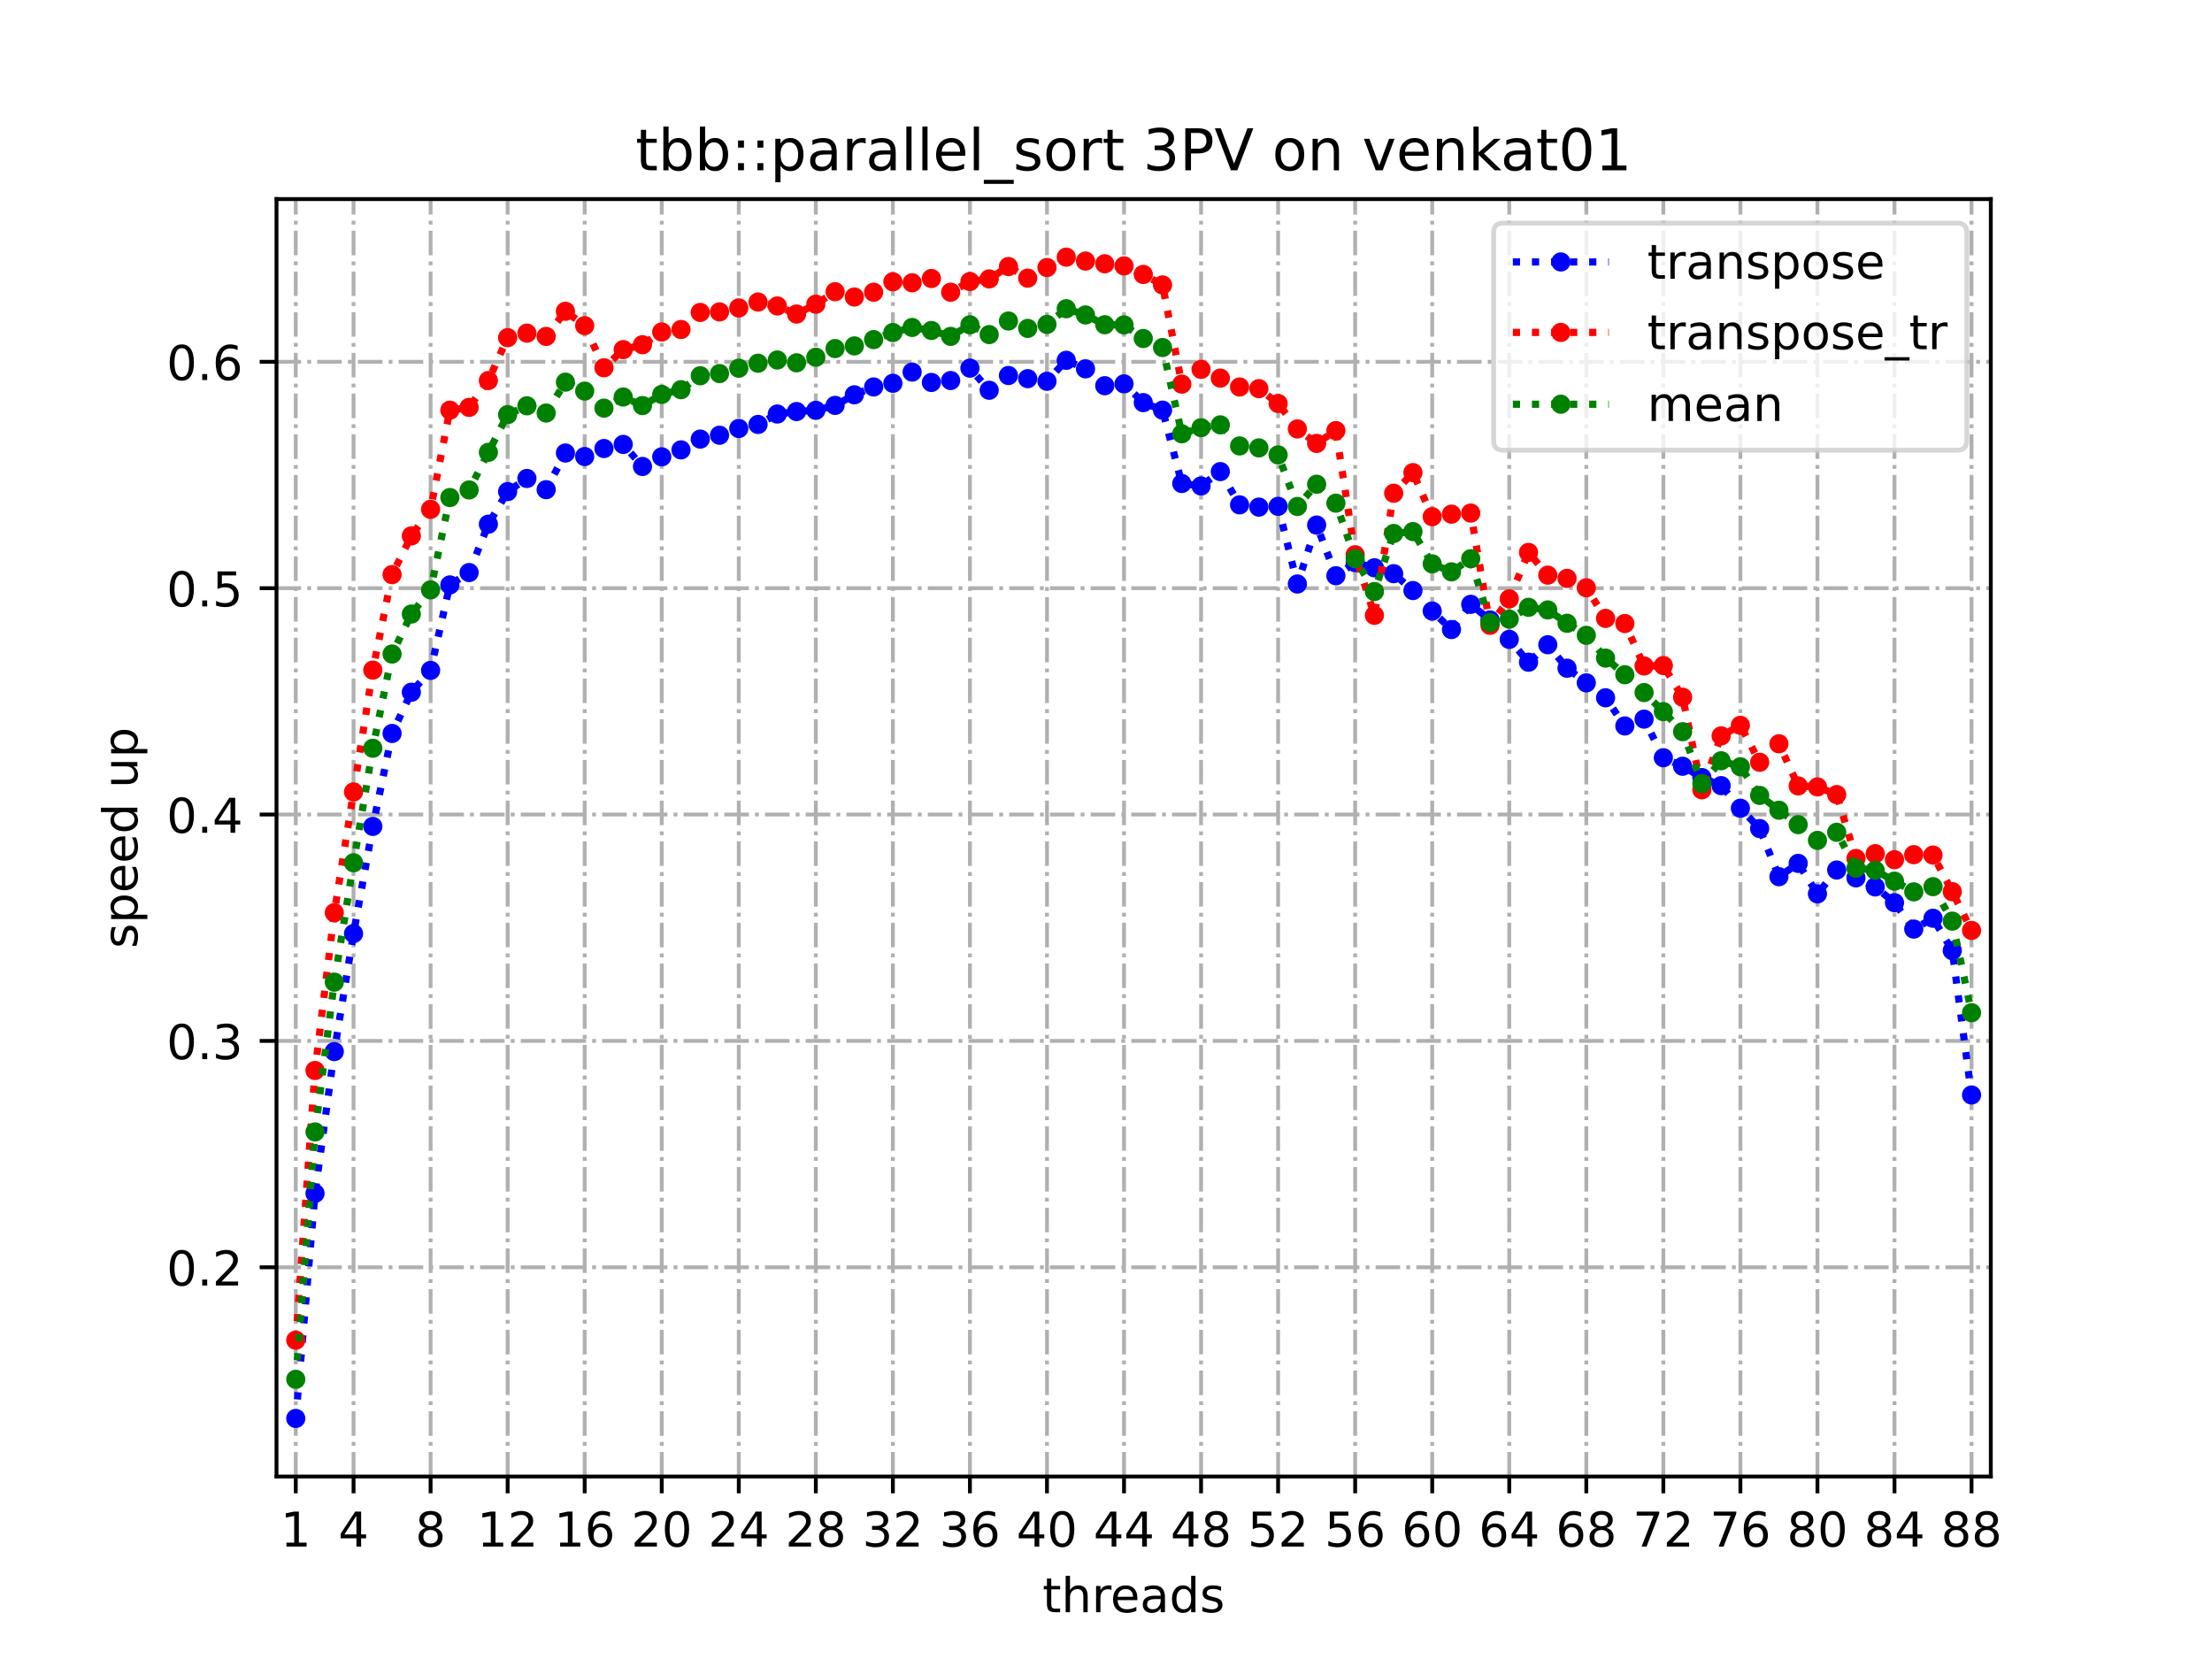 <?xml version="1.0" encoding="utf-8" standalone="no"?>
<!DOCTYPE svg PUBLIC "-//W3C//DTD SVG 1.1//EN"
  "http://www.w3.org/Graphics/SVG/1.1/DTD/svg11.dtd">
<!-- Created with matplotlib (https://matplotlib.org/) -->
<svg height="345.6pt" version="1.1" viewBox="0 0 460.8 345.6" width="460.8pt" xmlns="http://www.w3.org/2000/svg" xmlns:xlink="http://www.w3.org/1999/xlink">
 <defs>
  <style type="text/css">
*{stroke-linecap:butt;stroke-linejoin:round;}
  </style>
 </defs>
 <g id="figure_1">
  <g id="patch_1">
   <path d="M 0 345.6 
L 460.8 345.6 
L 460.8 0 
L 0 0 
z
" style="fill:#ffffff;"/>
  </g>
  <g id="axes_1">
   <g id="patch_2">
    <path d="M 57.6 307.584 
L 414.72 307.584 
L 414.72 41.472 
L 57.6 41.472 
z
" style="fill:#ffffff;"/>
   </g>
   <g id="matplotlib.axis_1">
    <g id="xtick_1">
     <g id="line2d_1">
      <path clip-path="url(#pf23fcecd25)" d="M 61.613 307.584 
L 61.613 41.472 
" style="fill:none;stroke:#b0b0b0;stroke-dasharray:5.12,1.28,0.8,1.28;stroke-dashoffset:0;stroke-width:0.8;"/>
     </g>
     <g id="line2d_2">
      <defs>
       <path d="M 0 0 
L 0 3.5 
" id="m6323765519" style="stroke:#000000;stroke-width:0.8;"/>
      </defs>
      <g>
       <use style="stroke:#000000;stroke-width:0.8;" x="61.613" xlink:href="#m6323765519" y="307.584"/>
      </g>
     </g>
     <g id="text_1">
      <!-- 1 -->
      <defs>
       <path d="M 12.406 8.297 
L 28.516 8.297 
L 28.516 63.922 
L 10.984 60.406 
L 10.984 69.391 
L 28.422 72.906 
L 38.281 72.906 
L 38.281 8.297 
L 54.391 8.297 
L 54.391 0 
L 12.406 0 
z
" id="DejaVuSans-49"/>
      </defs>
      <g transform="translate(58.431 322.182)scale(0.1 -0.1)">
       <use xlink:href="#DejaVuSans-49"/>
      </g>
     </g>
    </g>
    <g id="xtick_2">
     <g id="line2d_3">
      <path clip-path="url(#pf23fcecd25)" d="M 73.65 307.584 
L 73.65 41.472 
" style="fill:none;stroke:#b0b0b0;stroke-dasharray:5.12,1.28,0.8,1.28;stroke-dashoffset:0;stroke-width:0.8;"/>
     </g>
     <g id="line2d_4">
      <g>
       <use style="stroke:#000000;stroke-width:0.8;" x="73.65" xlink:href="#m6323765519" y="307.584"/>
      </g>
     </g>
     <g id="text_2">
      <!-- 4 -->
      <defs>
       <path d="M 37.797 64.312 
L 12.891 25.391 
L 37.797 25.391 
z
M 35.203 72.906 
L 47.609 72.906 
L 47.609 25.391 
L 58.016 25.391 
L 58.016 17.188 
L 47.609 17.188 
L 47.609 0 
L 37.797 0 
L 37.797 17.188 
L 4.891 17.188 
L 4.891 26.703 
z
" id="DejaVuSans-52"/>
      </defs>
      <g transform="translate(70.469 322.182)scale(0.1 -0.1)">
       <use xlink:href="#DejaVuSans-52"/>
      </g>
     </g>
    </g>
    <g id="xtick_3">
     <g id="line2d_5">
      <path clip-path="url(#pf23fcecd25)" d="M 89.701 307.584 
L 89.701 41.472 
" style="fill:none;stroke:#b0b0b0;stroke-dasharray:5.12,1.28,0.8,1.28;stroke-dashoffset:0;stroke-width:0.8;"/>
     </g>
     <g id="line2d_6">
      <g>
       <use style="stroke:#000000;stroke-width:0.8;" x="89.701" xlink:href="#m6323765519" y="307.584"/>
      </g>
     </g>
     <g id="text_3">
      <!-- 8 -->
      <defs>
       <path d="M 31.781 34.625 
Q 24.75 34.625 20.719 30.859 
Q 16.703 27.094 16.703 20.516 
Q 16.703 13.922 20.719 10.156 
Q 24.75 6.391 31.781 6.391 
Q 38.812 6.391 42.859 10.172 
Q 46.922 13.969 46.922 20.516 
Q 46.922 27.094 42.891 30.859 
Q 38.875 34.625 31.781 34.625 
z
M 21.922 38.812 
Q 15.578 40.375 12.031 44.719 
Q 8.5 49.078 8.5 55.328 
Q 8.5 64.062 14.719 69.141 
Q 20.953 74.219 31.781 74.219 
Q 42.672 74.219 48.875 69.141 
Q 55.078 64.062 55.078 55.328 
Q 55.078 49.078 51.531 44.719 
Q 48 40.375 41.703 38.812 
Q 48.828 37.156 52.797 32.312 
Q 56.781 27.484 56.781 20.516 
Q 56.781 9.906 50.312 4.234 
Q 43.844 -1.422 31.781 -1.422 
Q 19.734 -1.422 13.25 4.234 
Q 6.781 9.906 6.781 20.516 
Q 6.781 27.484 10.781 32.312 
Q 14.797 37.156 21.922 38.812 
z
M 18.312 54.391 
Q 18.312 48.734 21.844 45.562 
Q 25.391 42.391 31.781 42.391 
Q 38.141 42.391 41.719 45.562 
Q 45.312 48.734 45.312 54.391 
Q 45.312 60.062 41.719 63.234 
Q 38.141 66.406 31.781 66.406 
Q 25.391 66.406 21.844 63.234 
Q 18.312 60.062 18.312 54.391 
z
" id="DejaVuSans-56"/>
      </defs>
      <g transform="translate(86.519 322.182)scale(0.1 -0.1)">
       <use xlink:href="#DejaVuSans-56"/>
      </g>
     </g>
    </g>
    <g id="xtick_4">
     <g id="line2d_7">
      <path clip-path="url(#pf23fcecd25)" d="M 105.751 307.584 
L 105.751 41.472 
" style="fill:none;stroke:#b0b0b0;stroke-dasharray:5.12,1.28,0.8,1.28;stroke-dashoffset:0;stroke-width:0.8;"/>
     </g>
     <g id="line2d_8">
      <g>
       <use style="stroke:#000000;stroke-width:0.8;" x="105.751" xlink:href="#m6323765519" y="307.584"/>
      </g>
     </g>
     <g id="text_4">
      <!-- 12 -->
      <defs>
       <path d="M 19.188 8.297 
L 53.609 8.297 
L 53.609 0 
L 7.328 0 
L 7.328 8.297 
Q 12.938 14.109 22.625 23.891 
Q 32.328 33.688 34.812 36.531 
Q 39.547 41.844 41.422 45.531 
Q 43.312 49.219 43.312 52.781 
Q 43.312 58.594 39.234 62.25 
Q 35.156 65.922 28.609 65.922 
Q 23.969 65.922 18.812 64.312 
Q 13.672 62.703 7.812 59.422 
L 7.812 69.391 
Q 13.766 71.781 18.938 73 
Q 24.125 74.219 28.422 74.219 
Q 39.75 74.219 46.484 68.547 
Q 53.219 62.891 53.219 53.422 
Q 53.219 48.922 51.531 44.891 
Q 49.859 40.875 45.406 35.406 
Q 44.188 33.984 37.641 27.219 
Q 31.109 20.453 19.188 8.297 
z
" id="DejaVuSans-50"/>
      </defs>
      <g transform="translate(99.389 322.182)scale(0.1 -0.1)">
       <use xlink:href="#DejaVuSans-49"/>
       <use x="63.623" xlink:href="#DejaVuSans-50"/>
      </g>
     </g>
    </g>
    <g id="xtick_5">
     <g id="line2d_9">
      <path clip-path="url(#pf23fcecd25)" d="M 121.801 307.584 
L 121.801 41.472 
" style="fill:none;stroke:#b0b0b0;stroke-dasharray:5.12,1.28,0.8,1.28;stroke-dashoffset:0;stroke-width:0.8;"/>
     </g>
     <g id="line2d_10">
      <g>
       <use style="stroke:#000000;stroke-width:0.8;" x="121.801" xlink:href="#m6323765519" y="307.584"/>
      </g>
     </g>
     <g id="text_5">
      <!-- 16 -->
      <defs>
       <path d="M 33.016 40.375 
Q 26.375 40.375 22.484 35.828 
Q 18.609 31.297 18.609 23.391 
Q 18.609 15.531 22.484 10.953 
Q 26.375 6.391 33.016 6.391 
Q 39.656 6.391 43.531 10.953 
Q 47.406 15.531 47.406 23.391 
Q 47.406 31.297 43.531 35.828 
Q 39.656 40.375 33.016 40.375 
z
M 52.594 71.297 
L 52.594 62.312 
Q 48.875 64.062 45.094 64.984 
Q 41.312 65.922 37.594 65.922 
Q 27.828 65.922 22.672 59.328 
Q 17.531 52.734 16.797 39.406 
Q 19.672 43.656 24.016 45.922 
Q 28.375 48.188 33.594 48.188 
Q 44.578 48.188 50.953 41.516 
Q 57.328 34.859 57.328 23.391 
Q 57.328 12.156 50.688 5.359 
Q 44.047 -1.422 33.016 -1.422 
Q 20.359 -1.422 13.672 8.266 
Q 6.984 17.969 6.984 36.375 
Q 6.984 53.656 15.188 63.938 
Q 23.391 74.219 37.203 74.219 
Q 40.922 74.219 44.703 73.484 
Q 48.484 72.75 52.594 71.297 
z
" id="DejaVuSans-54"/>
      </defs>
      <g transform="translate(115.439 322.182)scale(0.1 -0.1)">
       <use xlink:href="#DejaVuSans-49"/>
       <use x="63.623" xlink:href="#DejaVuSans-54"/>
      </g>
     </g>
    </g>
    <g id="xtick_6">
     <g id="line2d_11">
      <path clip-path="url(#pf23fcecd25)" d="M 137.852 307.584 
L 137.852 41.472 
" style="fill:none;stroke:#b0b0b0;stroke-dasharray:5.12,1.28,0.8,1.28;stroke-dashoffset:0;stroke-width:0.8;"/>
     </g>
     <g id="line2d_12">
      <g>
       <use style="stroke:#000000;stroke-width:0.8;" x="137.852" xlink:href="#m6323765519" y="307.584"/>
      </g>
     </g>
     <g id="text_6">
      <!-- 20 -->
      <defs>
       <path d="M 31.781 66.406 
Q 24.172 66.406 20.328 58.906 
Q 16.5 51.422 16.5 36.375 
Q 16.5 21.391 20.328 13.891 
Q 24.172 6.391 31.781 6.391 
Q 39.453 6.391 43.281 13.891 
Q 47.125 21.391 47.125 36.375 
Q 47.125 51.422 43.281 58.906 
Q 39.453 66.406 31.781 66.406 
z
M 31.781 74.219 
Q 44.047 74.219 50.516 64.516 
Q 56.984 54.828 56.984 36.375 
Q 56.984 17.969 50.516 8.266 
Q 44.047 -1.422 31.781 -1.422 
Q 19.531 -1.422 13.062 8.266 
Q 6.594 17.969 6.594 36.375 
Q 6.594 54.828 13.062 64.516 
Q 19.531 74.219 31.781 74.219 
z
" id="DejaVuSans-48"/>
      </defs>
      <g transform="translate(131.489 322.182)scale(0.1 -0.1)">
       <use xlink:href="#DejaVuSans-50"/>
       <use x="63.623" xlink:href="#DejaVuSans-48"/>
      </g>
     </g>
    </g>
    <g id="xtick_7">
     <g id="line2d_13">
      <path clip-path="url(#pf23fcecd25)" d="M 153.902 307.584 
L 153.902 41.472 
" style="fill:none;stroke:#b0b0b0;stroke-dasharray:5.12,1.28,0.8,1.28;stroke-dashoffset:0;stroke-width:0.8;"/>
     </g>
     <g id="line2d_14">
      <g>
       <use style="stroke:#000000;stroke-width:0.8;" x="153.902" xlink:href="#m6323765519" y="307.584"/>
      </g>
     </g>
     <g id="text_7">
      <!-- 24 -->
      <g transform="translate(147.54 322.182)scale(0.1 -0.1)">
       <use xlink:href="#DejaVuSans-50"/>
       <use x="63.623" xlink:href="#DejaVuSans-52"/>
      </g>
     </g>
    </g>
    <g id="xtick_8">
     <g id="line2d_15">
      <path clip-path="url(#pf23fcecd25)" d="M 169.952 307.584 
L 169.952 41.472 
" style="fill:none;stroke:#b0b0b0;stroke-dasharray:5.12,1.28,0.8,1.28;stroke-dashoffset:0;stroke-width:0.8;"/>
     </g>
     <g id="line2d_16">
      <g>
       <use style="stroke:#000000;stroke-width:0.8;" x="169.952" xlink:href="#m6323765519" y="307.584"/>
      </g>
     </g>
     <g id="text_8">
      <!-- 28 -->
      <g transform="translate(163.59 322.182)scale(0.1 -0.1)">
       <use xlink:href="#DejaVuSans-50"/>
       <use x="63.623" xlink:href="#DejaVuSans-56"/>
      </g>
     </g>
    </g>
    <g id="xtick_9">
     <g id="line2d_17">
      <path clip-path="url(#pf23fcecd25)" d="M 186.003 307.584 
L 186.003 41.472 
" style="fill:none;stroke:#b0b0b0;stroke-dasharray:5.12,1.28,0.8,1.28;stroke-dashoffset:0;stroke-width:0.8;"/>
     </g>
     <g id="line2d_18">
      <g>
       <use style="stroke:#000000;stroke-width:0.8;" x="186.003" xlink:href="#m6323765519" y="307.584"/>
      </g>
     </g>
     <g id="text_9">
      <!-- 32 -->
      <defs>
       <path d="M 40.578 39.312 
Q 47.656 37.797 51.625 33 
Q 55.609 28.219 55.609 21.188 
Q 55.609 10.406 48.188 4.484 
Q 40.766 -1.422 27.094 -1.422 
Q 22.516 -1.422 17.656 -0.516 
Q 12.797 0.391 7.625 2.203 
L 7.625 11.719 
Q 11.719 9.328 16.594 8.109 
Q 21.484 6.891 26.812 6.891 
Q 36.078 6.891 40.938 10.547 
Q 45.797 14.203 45.797 21.188 
Q 45.797 27.641 41.281 31.266 
Q 36.766 34.906 28.719 34.906 
L 20.219 34.906 
L 20.219 43.016 
L 29.109 43.016 
Q 36.375 43.016 40.234 45.922 
Q 44.094 48.828 44.094 54.297 
Q 44.094 59.906 40.109 62.906 
Q 36.141 65.922 28.719 65.922 
Q 24.656 65.922 20.016 65.031 
Q 15.375 64.156 9.812 62.312 
L 9.812 71.094 
Q 15.438 72.656 20.344 73.438 
Q 25.25 74.219 29.594 74.219 
Q 40.828 74.219 47.359 69.109 
Q 53.906 64.016 53.906 55.328 
Q 53.906 49.266 50.438 45.094 
Q 46.969 40.922 40.578 39.312 
z
" id="DejaVuSans-51"/>
      </defs>
      <g transform="translate(179.64 322.182)scale(0.1 -0.1)">
       <use xlink:href="#DejaVuSans-51"/>
       <use x="63.623" xlink:href="#DejaVuSans-50"/>
      </g>
     </g>
    </g>
    <g id="xtick_10">
     <g id="line2d_19">
      <path clip-path="url(#pf23fcecd25)" d="M 202.053 307.584 
L 202.053 41.472 
" style="fill:none;stroke:#b0b0b0;stroke-dasharray:5.12,1.28,0.8,1.28;stroke-dashoffset:0;stroke-width:0.8;"/>
     </g>
     <g id="line2d_20">
      <g>
       <use style="stroke:#000000;stroke-width:0.8;" x="202.053" xlink:href="#m6323765519" y="307.584"/>
      </g>
     </g>
     <g id="text_10">
      <!-- 36 -->
      <g transform="translate(195.691 322.182)scale(0.1 -0.1)">
       <use xlink:href="#DejaVuSans-51"/>
       <use x="63.623" xlink:href="#DejaVuSans-54"/>
      </g>
     </g>
    </g>
    <g id="xtick_11">
     <g id="line2d_21">
      <path clip-path="url(#pf23fcecd25)" d="M 218.103 307.584 
L 218.103 41.472 
" style="fill:none;stroke:#b0b0b0;stroke-dasharray:5.12,1.28,0.8,1.28;stroke-dashoffset:0;stroke-width:0.8;"/>
     </g>
     <g id="line2d_22">
      <g>
       <use style="stroke:#000000;stroke-width:0.8;" x="218.103" xlink:href="#m6323765519" y="307.584"/>
      </g>
     </g>
     <g id="text_11">
      <!-- 40 -->
      <g transform="translate(211.741 322.182)scale(0.1 -0.1)">
       <use xlink:href="#DejaVuSans-52"/>
       <use x="63.623" xlink:href="#DejaVuSans-48"/>
      </g>
     </g>
    </g>
    <g id="xtick_12">
     <g id="line2d_23">
      <path clip-path="url(#pf23fcecd25)" d="M 234.154 307.584 
L 234.154 41.472 
" style="fill:none;stroke:#b0b0b0;stroke-dasharray:5.12,1.28,0.8,1.28;stroke-dashoffset:0;stroke-width:0.8;"/>
     </g>
     <g id="line2d_24">
      <g>
       <use style="stroke:#000000;stroke-width:0.8;" x="234.154" xlink:href="#m6323765519" y="307.584"/>
      </g>
     </g>
     <g id="text_12">
      <!-- 44 -->
      <g transform="translate(227.791 322.182)scale(0.1 -0.1)">
       <use xlink:href="#DejaVuSans-52"/>
       <use x="63.623" xlink:href="#DejaVuSans-52"/>
      </g>
     </g>
    </g>
    <g id="xtick_13">
     <g id="line2d_25">
      <path clip-path="url(#pf23fcecd25)" d="M 250.204 307.584 
L 250.204 41.472 
" style="fill:none;stroke:#b0b0b0;stroke-dasharray:5.12,1.28,0.8,1.28;stroke-dashoffset:0;stroke-width:0.8;"/>
     </g>
     <g id="line2d_26">
      <g>
       <use style="stroke:#000000;stroke-width:0.8;" x="250.204" xlink:href="#m6323765519" y="307.584"/>
      </g>
     </g>
     <g id="text_13">
      <!-- 48 -->
      <g transform="translate(243.842 322.182)scale(0.1 -0.1)">
       <use xlink:href="#DejaVuSans-52"/>
       <use x="63.623" xlink:href="#DejaVuSans-56"/>
      </g>
     </g>
    </g>
    <g id="xtick_14">
     <g id="line2d_27">
      <path clip-path="url(#pf23fcecd25)" d="M 266.254 307.584 
L 266.254 41.472 
" style="fill:none;stroke:#b0b0b0;stroke-dasharray:5.12,1.28,0.8,1.28;stroke-dashoffset:0;stroke-width:0.8;"/>
     </g>
     <g id="line2d_28">
      <g>
       <use style="stroke:#000000;stroke-width:0.8;" x="266.254" xlink:href="#m6323765519" y="307.584"/>
      </g>
     </g>
     <g id="text_14">
      <!-- 52 -->
      <defs>
       <path d="M 10.797 72.906 
L 49.516 72.906 
L 49.516 64.594 
L 19.828 64.594 
L 19.828 46.734 
Q 21.969 47.469 24.109 47.828 
Q 26.266 48.188 28.422 48.188 
Q 40.625 48.188 47.75 41.5 
Q 54.891 34.812 54.891 23.391 
Q 54.891 11.625 47.562 5.094 
Q 40.234 -1.422 26.906 -1.422 
Q 22.312 -1.422 17.547 -0.641 
Q 12.797 0.141 7.719 1.703 
L 7.719 11.625 
Q 12.109 9.234 16.797 8.062 
Q 21.484 6.891 26.703 6.891 
Q 35.156 6.891 40.078 11.328 
Q 45.016 15.766 45.016 23.391 
Q 45.016 31 40.078 35.438 
Q 35.156 39.891 26.703 39.891 
Q 22.75 39.891 18.812 39.016 
Q 14.891 38.141 10.797 36.281 
z
" id="DejaVuSans-53"/>
      </defs>
      <g transform="translate(259.892 322.182)scale(0.1 -0.1)">
       <use xlink:href="#DejaVuSans-53"/>
       <use x="63.623" xlink:href="#DejaVuSans-50"/>
      </g>
     </g>
    </g>
    <g id="xtick_15">
     <g id="line2d_29">
      <path clip-path="url(#pf23fcecd25)" d="M 282.305 307.584 
L 282.305 41.472 
" style="fill:none;stroke:#b0b0b0;stroke-dasharray:5.12,1.28,0.8,1.28;stroke-dashoffset:0;stroke-width:0.8;"/>
     </g>
     <g id="line2d_30">
      <g>
       <use style="stroke:#000000;stroke-width:0.8;" x="282.305" xlink:href="#m6323765519" y="307.584"/>
      </g>
     </g>
     <g id="text_15">
      <!-- 56 -->
      <g transform="translate(275.942 322.182)scale(0.1 -0.1)">
       <use xlink:href="#DejaVuSans-53"/>
       <use x="63.623" xlink:href="#DejaVuSans-54"/>
      </g>
     </g>
    </g>
    <g id="xtick_16">
     <g id="line2d_31">
      <path clip-path="url(#pf23fcecd25)" d="M 298.355 307.584 
L 298.355 41.472 
" style="fill:none;stroke:#b0b0b0;stroke-dasharray:5.12,1.28,0.8,1.28;stroke-dashoffset:0;stroke-width:0.8;"/>
     </g>
     <g id="line2d_32">
      <g>
       <use style="stroke:#000000;stroke-width:0.8;" x="298.355" xlink:href="#m6323765519" y="307.584"/>
      </g>
     </g>
     <g id="text_16">
      <!-- 60 -->
      <g transform="translate(291.993 322.182)scale(0.1 -0.1)">
       <use xlink:href="#DejaVuSans-54"/>
       <use x="63.623" xlink:href="#DejaVuSans-48"/>
      </g>
     </g>
    </g>
    <g id="xtick_17">
     <g id="line2d_33">
      <path clip-path="url(#pf23fcecd25)" d="M 314.405 307.584 
L 314.405 41.472 
" style="fill:none;stroke:#b0b0b0;stroke-dasharray:5.12,1.28,0.8,1.28;stroke-dashoffset:0;stroke-width:0.8;"/>
     </g>
     <g id="line2d_34">
      <g>
       <use style="stroke:#000000;stroke-width:0.8;" x="314.405" xlink:href="#m6323765519" y="307.584"/>
      </g>
     </g>
     <g id="text_17">
      <!-- 64 -->
      <g transform="translate(308.043 322.182)scale(0.1 -0.1)">
       <use xlink:href="#DejaVuSans-54"/>
       <use x="63.623" xlink:href="#DejaVuSans-52"/>
      </g>
     </g>
    </g>
    <g id="xtick_18">
     <g id="line2d_35">
      <path clip-path="url(#pf23fcecd25)" d="M 330.456 307.584 
L 330.456 41.472 
" style="fill:none;stroke:#b0b0b0;stroke-dasharray:5.12,1.28,0.8,1.28;stroke-dashoffset:0;stroke-width:0.8;"/>
     </g>
     <g id="line2d_36">
      <g>
       <use style="stroke:#000000;stroke-width:0.8;" x="330.456" xlink:href="#m6323765519" y="307.584"/>
      </g>
     </g>
     <g id="text_18">
      <!-- 68 -->
      <g transform="translate(324.093 322.182)scale(0.1 -0.1)">
       <use xlink:href="#DejaVuSans-54"/>
       <use x="63.623" xlink:href="#DejaVuSans-56"/>
      </g>
     </g>
    </g>
    <g id="xtick_19">
     <g id="line2d_37">
      <path clip-path="url(#pf23fcecd25)" d="M 346.506 307.584 
L 346.506 41.472 
" style="fill:none;stroke:#b0b0b0;stroke-dasharray:5.12,1.28,0.8,1.28;stroke-dashoffset:0;stroke-width:0.8;"/>
     </g>
     <g id="line2d_38">
      <g>
       <use style="stroke:#000000;stroke-width:0.8;" x="346.506" xlink:href="#m6323765519" y="307.584"/>
      </g>
     </g>
     <g id="text_19">
      <!-- 72 -->
      <defs>
       <path d="M 8.203 72.906 
L 55.078 72.906 
L 55.078 68.703 
L 28.609 0 
L 18.312 0 
L 43.219 64.594 
L 8.203 64.594 
z
" id="DejaVuSans-55"/>
      </defs>
      <g transform="translate(340.144 322.182)scale(0.1 -0.1)">
       <use xlink:href="#DejaVuSans-55"/>
       <use x="63.623" xlink:href="#DejaVuSans-50"/>
      </g>
     </g>
    </g>
    <g id="xtick_20">
     <g id="line2d_39">
      <path clip-path="url(#pf23fcecd25)" d="M 362.556 307.584 
L 362.556 41.472 
" style="fill:none;stroke:#b0b0b0;stroke-dasharray:5.12,1.28,0.8,1.28;stroke-dashoffset:0;stroke-width:0.8;"/>
     </g>
     <g id="line2d_40">
      <g>
       <use style="stroke:#000000;stroke-width:0.8;" x="362.556" xlink:href="#m6323765519" y="307.584"/>
      </g>
     </g>
     <g id="text_20">
      <!-- 76 -->
      <g transform="translate(356.194 322.182)scale(0.1 -0.1)">
       <use xlink:href="#DejaVuSans-55"/>
       <use x="63.623" xlink:href="#DejaVuSans-54"/>
      </g>
     </g>
    </g>
    <g id="xtick_21">
     <g id="line2d_41">
      <path clip-path="url(#pf23fcecd25)" d="M 378.607 307.584 
L 378.607 41.472 
" style="fill:none;stroke:#b0b0b0;stroke-dasharray:5.12,1.28,0.8,1.28;stroke-dashoffset:0;stroke-width:0.8;"/>
     </g>
     <g id="line2d_42">
      <g>
       <use style="stroke:#000000;stroke-width:0.8;" x="378.607" xlink:href="#m6323765519" y="307.584"/>
      </g>
     </g>
     <g id="text_21">
      <!-- 80 -->
      <g transform="translate(372.244 322.182)scale(0.1 -0.1)">
       <use xlink:href="#DejaVuSans-56"/>
       <use x="63.623" xlink:href="#DejaVuSans-48"/>
      </g>
     </g>
    </g>
    <g id="xtick_22">
     <g id="line2d_43">
      <path clip-path="url(#pf23fcecd25)" d="M 394.657 307.584 
L 394.657 41.472 
" style="fill:none;stroke:#b0b0b0;stroke-dasharray:5.12,1.28,0.8,1.28;stroke-dashoffset:0;stroke-width:0.8;"/>
     </g>
     <g id="line2d_44">
      <g>
       <use style="stroke:#000000;stroke-width:0.8;" x="394.657" xlink:href="#m6323765519" y="307.584"/>
      </g>
     </g>
     <g id="text_22">
      <!-- 84 -->
      <g transform="translate(388.295 322.182)scale(0.1 -0.1)">
       <use xlink:href="#DejaVuSans-56"/>
       <use x="63.623" xlink:href="#DejaVuSans-52"/>
      </g>
     </g>
    </g>
    <g id="xtick_23">
     <g id="line2d_45">
      <path clip-path="url(#pf23fcecd25)" d="M 410.707 307.584 
L 410.707 41.472 
" style="fill:none;stroke:#b0b0b0;stroke-dasharray:5.12,1.28,0.8,1.28;stroke-dashoffset:0;stroke-width:0.8;"/>
     </g>
     <g id="line2d_46">
      <g>
       <use style="stroke:#000000;stroke-width:0.8;" x="410.707" xlink:href="#m6323765519" y="307.584"/>
      </g>
     </g>
     <g id="text_23">
      <!-- 88 -->
      <g transform="translate(404.345 322.182)scale(0.1 -0.1)">
       <use xlink:href="#DejaVuSans-56"/>
       <use x="63.623" xlink:href="#DejaVuSans-56"/>
      </g>
     </g>
    </g>
    <g id="text_24">
     <!-- threads -->
     <defs>
      <path d="M 18.312 70.219 
L 18.312 54.688 
L 36.812 54.688 
L 36.812 47.703 
L 18.312 47.703 
L 18.312 18.016 
Q 18.312 11.328 20.141 9.422 
Q 21.969 7.516 27.594 7.516 
L 36.812 7.516 
L 36.812 0 
L 27.594 0 
Q 17.188 0 13.234 3.875 
Q 9.281 7.766 9.281 18.016 
L 9.281 47.703 
L 2.688 47.703 
L 2.688 54.688 
L 9.281 54.688 
L 9.281 70.219 
z
" id="DejaVuSans-116"/>
      <path d="M 54.891 33.016 
L 54.891 0 
L 45.906 0 
L 45.906 32.719 
Q 45.906 40.484 42.875 44.328 
Q 39.844 48.188 33.797 48.188 
Q 26.516 48.188 22.312 43.547 
Q 18.109 38.922 18.109 30.906 
L 18.109 0 
L 9.078 0 
L 9.078 75.984 
L 18.109 75.984 
L 18.109 46.188 
Q 21.344 51.125 25.703 53.562 
Q 30.078 56 35.797 56 
Q 45.219 56 50.047 50.172 
Q 54.891 44.344 54.891 33.016 
z
" id="DejaVuSans-104"/>
      <path d="M 41.109 46.297 
Q 39.594 47.172 37.812 47.578 
Q 36.031 48 33.891 48 
Q 26.266 48 22.188 43.047 
Q 18.109 38.094 18.109 28.812 
L 18.109 0 
L 9.078 0 
L 9.078 54.688 
L 18.109 54.688 
L 18.109 46.188 
Q 20.953 51.172 25.484 53.578 
Q 30.031 56 36.531 56 
Q 37.453 56 38.578 55.875 
Q 39.703 55.766 41.062 55.516 
z
" id="DejaVuSans-114"/>
      <path d="M 56.203 29.594 
L 56.203 25.203 
L 14.891 25.203 
Q 15.484 15.922 20.484 11.062 
Q 25.484 6.203 34.422 6.203 
Q 39.594 6.203 44.453 7.469 
Q 49.312 8.734 54.109 11.281 
L 54.109 2.781 
Q 49.266 0.734 44.188 -0.344 
Q 39.109 -1.422 33.891 -1.422 
Q 20.797 -1.422 13.156 6.188 
Q 5.516 13.812 5.516 26.812 
Q 5.516 40.234 12.766 48.109 
Q 20.016 56 32.328 56 
Q 43.359 56 49.781 48.891 
Q 56.203 41.797 56.203 29.594 
z
M 47.219 32.234 
Q 47.125 39.594 43.094 43.984 
Q 39.062 48.391 32.422 48.391 
Q 24.906 48.391 20.391 44.141 
Q 15.875 39.891 15.188 32.172 
z
" id="DejaVuSans-101"/>
      <path d="M 34.281 27.484 
Q 23.391 27.484 19.188 25 
Q 14.984 22.516 14.984 16.5 
Q 14.984 11.719 18.141 8.906 
Q 21.297 6.109 26.703 6.109 
Q 34.188 6.109 38.703 11.406 
Q 43.219 16.703 43.219 25.484 
L 43.219 27.484 
z
M 52.203 31.203 
L 52.203 0 
L 43.219 0 
L 43.219 8.297 
Q 40.141 3.328 35.547 0.953 
Q 30.953 -1.422 24.312 -1.422 
Q 15.922 -1.422 10.953 3.297 
Q 6 8.016 6 15.922 
Q 6 25.141 12.172 29.828 
Q 18.359 34.516 30.609 34.516 
L 43.219 34.516 
L 43.219 35.406 
Q 43.219 41.609 39.141 45 
Q 35.062 48.391 27.688 48.391 
Q 23 48.391 18.547 47.266 
Q 14.109 46.141 10.016 43.891 
L 10.016 52.203 
Q 14.938 54.109 19.578 55.047 
Q 24.219 56 28.609 56 
Q 40.484 56 46.344 49.844 
Q 52.203 43.703 52.203 31.203 
z
" id="DejaVuSans-97"/>
      <path d="M 45.406 46.391 
L 45.406 75.984 
L 54.391 75.984 
L 54.391 0 
L 45.406 0 
L 45.406 8.203 
Q 42.578 3.328 38.25 0.953 
Q 33.938 -1.422 27.875 -1.422 
Q 17.969 -1.422 11.734 6.484 
Q 5.516 14.406 5.516 27.297 
Q 5.516 40.188 11.734 48.094 
Q 17.969 56 27.875 56 
Q 33.938 56 38.25 53.625 
Q 42.578 51.266 45.406 46.391 
z
M 14.797 27.297 
Q 14.797 17.391 18.875 11.75 
Q 22.953 6.109 30.078 6.109 
Q 37.203 6.109 41.297 11.75 
Q 45.406 17.391 45.406 27.297 
Q 45.406 37.203 41.297 42.844 
Q 37.203 48.484 30.078 48.484 
Q 22.953 48.484 18.875 42.844 
Q 14.797 37.203 14.797 27.297 
z
" id="DejaVuSans-100"/>
      <path d="M 44.281 53.078 
L 44.281 44.578 
Q 40.484 46.531 36.375 47.5 
Q 32.281 48.484 27.875 48.484 
Q 21.188 48.484 17.844 46.438 
Q 14.5 44.391 14.5 40.281 
Q 14.5 37.156 16.891 35.375 
Q 19.281 33.594 26.516 31.984 
L 29.594 31.297 
Q 39.156 29.25 43.188 25.516 
Q 47.219 21.781 47.219 15.094 
Q 47.219 7.469 41.188 3.016 
Q 35.156 -1.422 24.609 -1.422 
Q 20.219 -1.422 15.453 -0.562 
Q 10.688 0.297 5.422 2 
L 5.422 11.281 
Q 10.406 8.688 15.234 7.391 
Q 20.062 6.109 24.812 6.109 
Q 31.156 6.109 34.562 8.281 
Q 37.984 10.453 37.984 14.406 
Q 37.984 18.062 35.516 20.016 
Q 33.062 21.969 24.703 23.781 
L 21.578 24.516 
Q 13.234 26.266 9.516 29.906 
Q 5.812 33.547 5.812 39.891 
Q 5.812 47.609 11.281 51.797 
Q 16.75 56 26.812 56 
Q 31.781 56 36.172 55.266 
Q 40.578 54.547 44.281 53.078 
z
" id="DejaVuSans-115"/>
     </defs>
     <g transform="translate(217.169 335.861)scale(0.1 -0.1)">
      <use xlink:href="#DejaVuSans-116"/>
      <use x="39.209" xlink:href="#DejaVuSans-104"/>
      <use x="102.588" xlink:href="#DejaVuSans-114"/>
      <use x="141.451" xlink:href="#DejaVuSans-101"/>
      <use x="202.975" xlink:href="#DejaVuSans-97"/>
      <use x="264.254" xlink:href="#DejaVuSans-100"/>
      <use x="327.73" xlink:href="#DejaVuSans-115"/>
     </g>
    </g>
   </g>
   <g id="matplotlib.axis_2">
    <g id="ytick_1">
     <g id="line2d_47">
      <path clip-path="url(#pf23fcecd25)" d="M 57.6 263.999 
L 414.72 263.999 
" style="fill:none;stroke:#b0b0b0;stroke-dasharray:5.12,1.28,0.8,1.28;stroke-dashoffset:0;stroke-width:0.8;"/>
     </g>
     <g id="line2d_48">
      <defs>
       <path d="M 0 0 
L -3.5 0 
" id="mba64b827e1" style="stroke:#000000;stroke-width:0.8;"/>
      </defs>
      <g>
       <use style="stroke:#000000;stroke-width:0.8;" x="57.6" xlink:href="#mba64b827e1" y="263.999"/>
      </g>
     </g>
     <g id="text_25">
      <!-- 0.2 -->
      <defs>
       <path d="M 10.688 12.406 
L 21 12.406 
L 21 0 
L 10.688 0 
z
" id="DejaVuSans-46"/>
      </defs>
      <g transform="translate(34.697 267.798)scale(0.1 -0.1)">
       <use xlink:href="#DejaVuSans-48"/>
       <use x="63.623" xlink:href="#DejaVuSans-46"/>
       <use x="95.41" xlink:href="#DejaVuSans-50"/>
      </g>
     </g>
    </g>
    <g id="ytick_2">
     <g id="line2d_49">
      <path clip-path="url(#pf23fcecd25)" d="M 57.6 216.842 
L 414.72 216.842 
" style="fill:none;stroke:#b0b0b0;stroke-dasharray:5.12,1.28,0.8,1.28;stroke-dashoffset:0;stroke-width:0.8;"/>
     </g>
     <g id="line2d_50">
      <g>
       <use style="stroke:#000000;stroke-width:0.8;" x="57.6" xlink:href="#mba64b827e1" y="216.842"/>
      </g>
     </g>
     <g id="text_26">
      <!-- 0.3 -->
      <g transform="translate(34.697 220.641)scale(0.1 -0.1)">
       <use xlink:href="#DejaVuSans-48"/>
       <use x="63.623" xlink:href="#DejaVuSans-46"/>
       <use x="95.41" xlink:href="#DejaVuSans-51"/>
      </g>
     </g>
    </g>
    <g id="ytick_3">
     <g id="line2d_51">
      <path clip-path="url(#pf23fcecd25)" d="M 57.6 169.684 
L 414.72 169.684 
" style="fill:none;stroke:#b0b0b0;stroke-dasharray:5.12,1.28,0.8,1.28;stroke-dashoffset:0;stroke-width:0.8;"/>
     </g>
     <g id="line2d_52">
      <g>
       <use style="stroke:#000000;stroke-width:0.8;" x="57.6" xlink:href="#mba64b827e1" y="169.684"/>
      </g>
     </g>
     <g id="text_27">
      <!-- 0.4 -->
      <g transform="translate(34.697 173.483)scale(0.1 -0.1)">
       <use xlink:href="#DejaVuSans-48"/>
       <use x="63.623" xlink:href="#DejaVuSans-46"/>
       <use x="95.41" xlink:href="#DejaVuSans-52"/>
      </g>
     </g>
    </g>
    <g id="ytick_4">
     <g id="line2d_53">
      <path clip-path="url(#pf23fcecd25)" d="M 57.6 122.526 
L 414.72 122.526 
" style="fill:none;stroke:#b0b0b0;stroke-dasharray:5.12,1.28,0.8,1.28;stroke-dashoffset:0;stroke-width:0.8;"/>
     </g>
     <g id="line2d_54">
      <g>
       <use style="stroke:#000000;stroke-width:0.8;" x="57.6" xlink:href="#mba64b827e1" y="122.526"/>
      </g>
     </g>
     <g id="text_28">
      <!-- 0.5 -->
      <g transform="translate(34.697 126.326)scale(0.1 -0.1)">
       <use xlink:href="#DejaVuSans-48"/>
       <use x="63.623" xlink:href="#DejaVuSans-46"/>
       <use x="95.41" xlink:href="#DejaVuSans-53"/>
      </g>
     </g>
    </g>
    <g id="ytick_5">
     <g id="line2d_55">
      <path clip-path="url(#pf23fcecd25)" d="M 57.6 75.369 
L 414.72 75.369 
" style="fill:none;stroke:#b0b0b0;stroke-dasharray:5.12,1.28,0.8,1.28;stroke-dashoffset:0;stroke-width:0.8;"/>
     </g>
     <g id="line2d_56">
      <g>
       <use style="stroke:#000000;stroke-width:0.8;" x="57.6" xlink:href="#mba64b827e1" y="75.369"/>
      </g>
     </g>
     <g id="text_29">
      <!-- 0.6 -->
      <g transform="translate(34.697 79.168)scale(0.1 -0.1)">
       <use xlink:href="#DejaVuSans-48"/>
       <use x="63.623" xlink:href="#DejaVuSans-46"/>
       <use x="95.41" xlink:href="#DejaVuSans-54"/>
      </g>
     </g>
    </g>
    <g id="text_30">
     <!-- speed up -->
     <defs>
      <path d="M 18.109 8.203 
L 18.109 -20.797 
L 9.078 -20.797 
L 9.078 54.688 
L 18.109 54.688 
L 18.109 46.391 
Q 20.953 51.266 25.266 53.625 
Q 29.594 56 35.594 56 
Q 45.562 56 51.781 48.094 
Q 58.016 40.188 58.016 27.297 
Q 58.016 14.406 51.781 6.484 
Q 45.562 -1.422 35.594 -1.422 
Q 29.594 -1.422 25.266 0.953 
Q 20.953 3.328 18.109 8.203 
z
M 48.688 27.297 
Q 48.688 37.203 44.609 42.844 
Q 40.531 48.484 33.406 48.484 
Q 26.266 48.484 22.188 42.844 
Q 18.109 37.203 18.109 27.297 
Q 18.109 17.391 22.188 11.75 
Q 26.266 6.109 33.406 6.109 
Q 40.531 6.109 44.609 11.75 
Q 48.688 17.391 48.688 27.297 
z
" id="DejaVuSans-112"/>
      <path id="DejaVuSans-32"/>
      <path d="M 8.5 21.578 
L 8.5 54.688 
L 17.484 54.688 
L 17.484 21.922 
Q 17.484 14.156 20.5 10.266 
Q 23.531 6.391 29.594 6.391 
Q 36.859 6.391 41.078 11.031 
Q 45.312 15.672 45.312 23.688 
L 45.312 54.688 
L 54.297 54.688 
L 54.297 0 
L 45.312 0 
L 45.312 8.406 
Q 42.047 3.422 37.719 1 
Q 33.406 -1.422 27.688 -1.422 
Q 18.266 -1.422 13.375 4.438 
Q 8.5 10.297 8.5 21.578 
z
M 31.109 56 
z
" id="DejaVuSans-117"/>
     </defs>
     <g transform="translate(28.617 197.566)rotate(-90)scale(0.1 -0.1)">
      <use xlink:href="#DejaVuSans-115"/>
      <use x="52.1" xlink:href="#DejaVuSans-112"/>
      <use x="115.576" xlink:href="#DejaVuSans-101"/>
      <use x="177.1" xlink:href="#DejaVuSans-101"/>
      <use x="238.623" xlink:href="#DejaVuSans-100"/>
      <use x="302.1" xlink:href="#DejaVuSans-32"/>
      <use x="333.887" xlink:href="#DejaVuSans-117"/>
      <use x="397.266" xlink:href="#DejaVuSans-112"/>
     </g>
    </g>
   </g>
   <g id="line2d_57">
    <path clip-path="url(#pf23fcecd25)" d="M 61.613 295.488 
L 65.625 248.601 
L 69.638 219.065 
L 73.65 194.485 
L 77.663 172.157 
L 81.676 152.791 
L 85.688 144.206 
L 89.701 139.657 
L 93.713 121.851 
L 97.726 119.273 
L 101.738 109.195 
L 105.751 102.408 
L 109.764 99.672 
L 113.776 102.005 
L 117.789 94.37 
L 121.801 95.104 
L 125.814 93.436 
L 129.827 92.58 
L 133.839 97.175 
L 137.852 95.166 
L 141.864 93.72 
L 145.877 91.472 
L 149.889 90.666 
L 153.902 89.259 
L 157.915 88.42 
L 161.927 86.246 
L 165.94 85.733 
L 169.952 85.479 
L 173.965 84.451 
L 177.978 82.246 
L 181.99 80.613 
L 186.003 79.846 
L 190.015 77.511 
L 194.028 79.672 
L 198.04 79.271 
L 202.053 76.689 
L 206.066 81.298 
L 210.078 78.224 
L 214.091 78.881 
L 218.103 79.429 
L 222.116 75.061 
L 226.129 76.833 
L 230.141 80.35 
L 234.154 79.968 
L 238.166 83.871 
L 242.179 85.442 
L 246.191 100.72 
L 250.204 101.237 
L 254.217 98.241 
L 258.229 105.169 
L 262.242 105.64 
L 266.254 105.478 
L 270.267 121.657 
L 274.28 109.376 
L 278.292 119.939 
L 282.305 117.205 
L 286.317 118.281 
L 290.33 119.507 
L 294.342 123.022 
L 298.355 127.292 
L 302.368 131.146 
L 306.38 125.895 
L 310.393 129.151 
L 314.405 133.197 
L 318.418 137.95 
L 322.431 134.311 
L 326.443 139.199 
L 330.456 142.249 
L 334.468 145.362 
L 338.481 151.23 
L 342.493 149.806 
L 346.506 157.849 
L 350.519 159.623 
L 354.531 161.979 
L 358.544 163.661 
L 362.556 168.367 
L 366.569 172.601 
L 370.582 182.631 
L 374.594 179.858 
L 378.607 186.21 
L 382.619 181.241 
L 386.632 182.874 
L 390.644 184.767 
L 394.657 188.043 
L 398.67 193.543 
L 402.682 191.29 
L 406.695 198.026 
L 410.707 228.108 
" style="fill:none;stroke:#0000ff;stroke-dasharray:1.5,2.475;stroke-dashoffset:0;stroke-width:1.5;"/>
    <defs>
     <path d="M 0 1.5 
C 0.398 1.5 0.779 1.342 1.061 1.061 
C 1.342 0.779 1.5 0.398 1.5 0 
C 1.5 -0.398 1.342 -0.779 1.061 -1.061 
C 0.779 -1.342 0.398 -1.5 0 -1.5 
C -0.398 -1.5 -0.779 -1.342 -1.061 -1.061 
C -1.342 -0.779 -1.5 -0.398 -1.5 0 
C -1.5 0.398 -1.342 0.779 -1.061 1.061 
C -0.779 1.342 -0.398 1.5 0 1.5 
z
" id="mfd563bafe6" style="stroke:#0000ff;"/>
    </defs>
    <g clip-path="url(#pf23fcecd25)">
     <use style="fill:#0000ff;stroke:#0000ff;" x="61.613" xlink:href="#mfd563bafe6" y="295.488"/>
     <use style="fill:#0000ff;stroke:#0000ff;" x="65.625" xlink:href="#mfd563bafe6" y="248.601"/>
     <use style="fill:#0000ff;stroke:#0000ff;" x="69.638" xlink:href="#mfd563bafe6" y="219.065"/>
     <use style="fill:#0000ff;stroke:#0000ff;" x="73.65" xlink:href="#mfd563bafe6" y="194.485"/>
     <use style="fill:#0000ff;stroke:#0000ff;" x="77.663" xlink:href="#mfd563bafe6" y="172.157"/>
     <use style="fill:#0000ff;stroke:#0000ff;" x="81.676" xlink:href="#mfd563bafe6" y="152.791"/>
     <use style="fill:#0000ff;stroke:#0000ff;" x="85.688" xlink:href="#mfd563bafe6" y="144.206"/>
     <use style="fill:#0000ff;stroke:#0000ff;" x="89.701" xlink:href="#mfd563bafe6" y="139.657"/>
     <use style="fill:#0000ff;stroke:#0000ff;" x="93.713" xlink:href="#mfd563bafe6" y="121.851"/>
     <use style="fill:#0000ff;stroke:#0000ff;" x="97.726" xlink:href="#mfd563bafe6" y="119.273"/>
     <use style="fill:#0000ff;stroke:#0000ff;" x="101.738" xlink:href="#mfd563bafe6" y="109.195"/>
     <use style="fill:#0000ff;stroke:#0000ff;" x="105.751" xlink:href="#mfd563bafe6" y="102.408"/>
     <use style="fill:#0000ff;stroke:#0000ff;" x="109.764" xlink:href="#mfd563bafe6" y="99.672"/>
     <use style="fill:#0000ff;stroke:#0000ff;" x="113.776" xlink:href="#mfd563bafe6" y="102.005"/>
     <use style="fill:#0000ff;stroke:#0000ff;" x="117.789" xlink:href="#mfd563bafe6" y="94.37"/>
     <use style="fill:#0000ff;stroke:#0000ff;" x="121.801" xlink:href="#mfd563bafe6" y="95.104"/>
     <use style="fill:#0000ff;stroke:#0000ff;" x="125.814" xlink:href="#mfd563bafe6" y="93.436"/>
     <use style="fill:#0000ff;stroke:#0000ff;" x="129.827" xlink:href="#mfd563bafe6" y="92.58"/>
     <use style="fill:#0000ff;stroke:#0000ff;" x="133.839" xlink:href="#mfd563bafe6" y="97.175"/>
     <use style="fill:#0000ff;stroke:#0000ff;" x="137.852" xlink:href="#mfd563bafe6" y="95.166"/>
     <use style="fill:#0000ff;stroke:#0000ff;" x="141.864" xlink:href="#mfd563bafe6" y="93.72"/>
     <use style="fill:#0000ff;stroke:#0000ff;" x="145.877" xlink:href="#mfd563bafe6" y="91.472"/>
     <use style="fill:#0000ff;stroke:#0000ff;" x="149.889" xlink:href="#mfd563bafe6" y="90.666"/>
     <use style="fill:#0000ff;stroke:#0000ff;" x="153.902" xlink:href="#mfd563bafe6" y="89.259"/>
     <use style="fill:#0000ff;stroke:#0000ff;" x="157.915" xlink:href="#mfd563bafe6" y="88.42"/>
     <use style="fill:#0000ff;stroke:#0000ff;" x="161.927" xlink:href="#mfd563bafe6" y="86.246"/>
     <use style="fill:#0000ff;stroke:#0000ff;" x="165.94" xlink:href="#mfd563bafe6" y="85.733"/>
     <use style="fill:#0000ff;stroke:#0000ff;" x="169.952" xlink:href="#mfd563bafe6" y="85.479"/>
     <use style="fill:#0000ff;stroke:#0000ff;" x="173.965" xlink:href="#mfd563bafe6" y="84.451"/>
     <use style="fill:#0000ff;stroke:#0000ff;" x="177.978" xlink:href="#mfd563bafe6" y="82.246"/>
     <use style="fill:#0000ff;stroke:#0000ff;" x="181.99" xlink:href="#mfd563bafe6" y="80.613"/>
     <use style="fill:#0000ff;stroke:#0000ff;" x="186.003" xlink:href="#mfd563bafe6" y="79.846"/>
     <use style="fill:#0000ff;stroke:#0000ff;" x="190.015" xlink:href="#mfd563bafe6" y="77.511"/>
     <use style="fill:#0000ff;stroke:#0000ff;" x="194.028" xlink:href="#mfd563bafe6" y="79.672"/>
     <use style="fill:#0000ff;stroke:#0000ff;" x="198.04" xlink:href="#mfd563bafe6" y="79.271"/>
     <use style="fill:#0000ff;stroke:#0000ff;" x="202.053" xlink:href="#mfd563bafe6" y="76.689"/>
     <use style="fill:#0000ff;stroke:#0000ff;" x="206.066" xlink:href="#mfd563bafe6" y="81.298"/>
     <use style="fill:#0000ff;stroke:#0000ff;" x="210.078" xlink:href="#mfd563bafe6" y="78.224"/>
     <use style="fill:#0000ff;stroke:#0000ff;" x="214.091" xlink:href="#mfd563bafe6" y="78.881"/>
     <use style="fill:#0000ff;stroke:#0000ff;" x="218.103" xlink:href="#mfd563bafe6" y="79.429"/>
     <use style="fill:#0000ff;stroke:#0000ff;" x="222.116" xlink:href="#mfd563bafe6" y="75.061"/>
     <use style="fill:#0000ff;stroke:#0000ff;" x="226.129" xlink:href="#mfd563bafe6" y="76.833"/>
     <use style="fill:#0000ff;stroke:#0000ff;" x="230.141" xlink:href="#mfd563bafe6" y="80.35"/>
     <use style="fill:#0000ff;stroke:#0000ff;" x="234.154" xlink:href="#mfd563bafe6" y="79.968"/>
     <use style="fill:#0000ff;stroke:#0000ff;" x="238.166" xlink:href="#mfd563bafe6" y="83.871"/>
     <use style="fill:#0000ff;stroke:#0000ff;" x="242.179" xlink:href="#mfd563bafe6" y="85.442"/>
     <use style="fill:#0000ff;stroke:#0000ff;" x="246.191" xlink:href="#mfd563bafe6" y="100.72"/>
     <use style="fill:#0000ff;stroke:#0000ff;" x="250.204" xlink:href="#mfd563bafe6" y="101.237"/>
     <use style="fill:#0000ff;stroke:#0000ff;" x="254.217" xlink:href="#mfd563bafe6" y="98.241"/>
     <use style="fill:#0000ff;stroke:#0000ff;" x="258.229" xlink:href="#mfd563bafe6" y="105.169"/>
     <use style="fill:#0000ff;stroke:#0000ff;" x="262.242" xlink:href="#mfd563bafe6" y="105.64"/>
     <use style="fill:#0000ff;stroke:#0000ff;" x="266.254" xlink:href="#mfd563bafe6" y="105.478"/>
     <use style="fill:#0000ff;stroke:#0000ff;" x="270.267" xlink:href="#mfd563bafe6" y="121.657"/>
     <use style="fill:#0000ff;stroke:#0000ff;" x="274.28" xlink:href="#mfd563bafe6" y="109.376"/>
     <use style="fill:#0000ff;stroke:#0000ff;" x="278.292" xlink:href="#mfd563bafe6" y="119.939"/>
     <use style="fill:#0000ff;stroke:#0000ff;" x="282.305" xlink:href="#mfd563bafe6" y="117.205"/>
     <use style="fill:#0000ff;stroke:#0000ff;" x="286.317" xlink:href="#mfd563bafe6" y="118.281"/>
     <use style="fill:#0000ff;stroke:#0000ff;" x="290.33" xlink:href="#mfd563bafe6" y="119.507"/>
     <use style="fill:#0000ff;stroke:#0000ff;" x="294.342" xlink:href="#mfd563bafe6" y="123.022"/>
     <use style="fill:#0000ff;stroke:#0000ff;" x="298.355" xlink:href="#mfd563bafe6" y="127.292"/>
     <use style="fill:#0000ff;stroke:#0000ff;" x="302.368" xlink:href="#mfd563bafe6" y="131.146"/>
     <use style="fill:#0000ff;stroke:#0000ff;" x="306.38" xlink:href="#mfd563bafe6" y="125.895"/>
     <use style="fill:#0000ff;stroke:#0000ff;" x="310.393" xlink:href="#mfd563bafe6" y="129.151"/>
     <use style="fill:#0000ff;stroke:#0000ff;" x="314.405" xlink:href="#mfd563bafe6" y="133.197"/>
     <use style="fill:#0000ff;stroke:#0000ff;" x="318.418" xlink:href="#mfd563bafe6" y="137.95"/>
     <use style="fill:#0000ff;stroke:#0000ff;" x="322.431" xlink:href="#mfd563bafe6" y="134.311"/>
     <use style="fill:#0000ff;stroke:#0000ff;" x="326.443" xlink:href="#mfd563bafe6" y="139.199"/>
     <use style="fill:#0000ff;stroke:#0000ff;" x="330.456" xlink:href="#mfd563bafe6" y="142.249"/>
     <use style="fill:#0000ff;stroke:#0000ff;" x="334.468" xlink:href="#mfd563bafe6" y="145.362"/>
     <use style="fill:#0000ff;stroke:#0000ff;" x="338.481" xlink:href="#mfd563bafe6" y="151.23"/>
     <use style="fill:#0000ff;stroke:#0000ff;" x="342.493" xlink:href="#mfd563bafe6" y="149.806"/>
     <use style="fill:#0000ff;stroke:#0000ff;" x="346.506" xlink:href="#mfd563bafe6" y="157.849"/>
     <use style="fill:#0000ff;stroke:#0000ff;" x="350.519" xlink:href="#mfd563bafe6" y="159.623"/>
     <use style="fill:#0000ff;stroke:#0000ff;" x="354.531" xlink:href="#mfd563bafe6" y="161.979"/>
     <use style="fill:#0000ff;stroke:#0000ff;" x="358.544" xlink:href="#mfd563bafe6" y="163.661"/>
     <use style="fill:#0000ff;stroke:#0000ff;" x="362.556" xlink:href="#mfd563bafe6" y="168.367"/>
     <use style="fill:#0000ff;stroke:#0000ff;" x="366.569" xlink:href="#mfd563bafe6" y="172.601"/>
     <use style="fill:#0000ff;stroke:#0000ff;" x="370.582" xlink:href="#mfd563bafe6" y="182.631"/>
     <use style="fill:#0000ff;stroke:#0000ff;" x="374.594" xlink:href="#mfd563bafe6" y="179.858"/>
     <use style="fill:#0000ff;stroke:#0000ff;" x="378.607" xlink:href="#mfd563bafe6" y="186.21"/>
     <use style="fill:#0000ff;stroke:#0000ff;" x="382.619" xlink:href="#mfd563bafe6" y="181.241"/>
     <use style="fill:#0000ff;stroke:#0000ff;" x="386.632" xlink:href="#mfd563bafe6" y="182.874"/>
     <use style="fill:#0000ff;stroke:#0000ff;" x="390.644" xlink:href="#mfd563bafe6" y="184.767"/>
     <use style="fill:#0000ff;stroke:#0000ff;" x="394.657" xlink:href="#mfd563bafe6" y="188.043"/>
     <use style="fill:#0000ff;stroke:#0000ff;" x="398.67" xlink:href="#mfd563bafe6" y="193.543"/>
     <use style="fill:#0000ff;stroke:#0000ff;" x="402.682" xlink:href="#mfd563bafe6" y="191.29"/>
     <use style="fill:#0000ff;stroke:#0000ff;" x="406.695" xlink:href="#mfd563bafe6" y="198.026"/>
     <use style="fill:#0000ff;stroke:#0000ff;" x="410.707" xlink:href="#mfd563bafe6" y="228.108"/>
    </g>
   </g>
   <g id="line2d_58">
    <path clip-path="url(#pf23fcecd25)" d="M 61.613 279.186 
L 65.625 223.004 
L 69.638 190.136 
L 73.65 164.981 
L 77.663 139.593 
L 81.676 119.699 
L 85.688 111.635 
L 89.701 106.104 
L 93.713 85.448 
L 97.726 84.864 
L 101.738 79.274 
L 105.751 70.341 
L 109.764 69.401 
L 113.776 70.083 
L 117.789 64.851 
L 121.801 67.841 
L 125.814 76.611 
L 129.827 72.83 
L 133.839 71.808 
L 137.852 69.163 
L 141.864 68.636 
L 145.877 65.083 
L 149.889 64.976 
L 153.902 64.151 
L 157.915 62.916 
L 161.927 63.738 
L 165.94 65.423 
L 169.952 63.369 
L 173.965 60.773 
L 177.978 61.872 
L 181.99 60.877 
L 186.003 58.703 
L 190.015 58.913 
L 194.028 58.016 
L 198.04 60.876 
L 202.053 58.645 
L 206.066 58.103 
L 210.078 55.528 
L 214.091 57.941 
L 218.103 55.728 
L 222.116 53.568 
L 226.129 54.387 
L 230.141 54.951 
L 234.154 55.393 
L 238.166 57.171 
L 242.179 59.358 
L 246.191 80.02 
L 250.204 76.945 
L 254.217 78.773 
L 258.229 80.618 
L 262.242 80.962 
L 266.254 84.052 
L 270.267 89.361 
L 274.28 92.374 
L 278.292 89.7 
L 282.305 115.569 
L 286.317 128.179 
L 290.33 102.749 
L 294.342 98.456 
L 298.355 107.638 
L 302.368 107.107 
L 306.38 106.884 
L 310.393 130.263 
L 314.405 124.757 
L 318.418 115.081 
L 322.431 119.813 
L 326.443 120.484 
L 330.456 122.445 
L 334.468 128.825 
L 338.481 129.892 
L 342.493 138.739 
L 346.506 138.646 
L 350.519 145.239 
L 354.531 164.526 
L 358.544 153.303 
L 362.556 151.1 
L 366.569 158.798 
L 370.582 154.939 
L 374.594 163.716 
L 378.607 163.927 
L 382.619 165.524 
L 386.632 178.838 
L 390.644 177.839 
L 394.657 179.091 
L 398.67 178.043 
L 402.682 178.13 
L 406.695 185.751 
L 410.707 193.822 
" style="fill:none;stroke:#ff0000;stroke-dasharray:1.5,2.475;stroke-dashoffset:0;stroke-width:1.5;"/>
    <defs>
     <path d="M 0 1.5 
C 0.398 1.5 0.779 1.342 1.061 1.061 
C 1.342 0.779 1.5 0.398 1.5 0 
C 1.5 -0.398 1.342 -0.779 1.061 -1.061 
C 0.779 -1.342 0.398 -1.5 0 -1.5 
C -0.398 -1.5 -0.779 -1.342 -1.061 -1.061 
C -1.342 -0.779 -1.5 -0.398 -1.5 0 
C -1.5 0.398 -1.342 0.779 -1.061 1.061 
C -0.779 1.342 -0.398 1.5 0 1.5 
z
" id="m292a71f124" style="stroke:#ff0000;"/>
    </defs>
    <g clip-path="url(#pf23fcecd25)">
     <use style="fill:#ff0000;stroke:#ff0000;" x="61.613" xlink:href="#m292a71f124" y="279.186"/>
     <use style="fill:#ff0000;stroke:#ff0000;" x="65.625" xlink:href="#m292a71f124" y="223.004"/>
     <use style="fill:#ff0000;stroke:#ff0000;" x="69.638" xlink:href="#m292a71f124" y="190.136"/>
     <use style="fill:#ff0000;stroke:#ff0000;" x="73.65" xlink:href="#m292a71f124" y="164.981"/>
     <use style="fill:#ff0000;stroke:#ff0000;" x="77.663" xlink:href="#m292a71f124" y="139.593"/>
     <use style="fill:#ff0000;stroke:#ff0000;" x="81.676" xlink:href="#m292a71f124" y="119.699"/>
     <use style="fill:#ff0000;stroke:#ff0000;" x="85.688" xlink:href="#m292a71f124" y="111.635"/>
     <use style="fill:#ff0000;stroke:#ff0000;" x="89.701" xlink:href="#m292a71f124" y="106.104"/>
     <use style="fill:#ff0000;stroke:#ff0000;" x="93.713" xlink:href="#m292a71f124" y="85.448"/>
     <use style="fill:#ff0000;stroke:#ff0000;" x="97.726" xlink:href="#m292a71f124" y="84.864"/>
     <use style="fill:#ff0000;stroke:#ff0000;" x="101.738" xlink:href="#m292a71f124" y="79.274"/>
     <use style="fill:#ff0000;stroke:#ff0000;" x="105.751" xlink:href="#m292a71f124" y="70.341"/>
     <use style="fill:#ff0000;stroke:#ff0000;" x="109.764" xlink:href="#m292a71f124" y="69.401"/>
     <use style="fill:#ff0000;stroke:#ff0000;" x="113.776" xlink:href="#m292a71f124" y="70.083"/>
     <use style="fill:#ff0000;stroke:#ff0000;" x="117.789" xlink:href="#m292a71f124" y="64.851"/>
     <use style="fill:#ff0000;stroke:#ff0000;" x="121.801" xlink:href="#m292a71f124" y="67.841"/>
     <use style="fill:#ff0000;stroke:#ff0000;" x="125.814" xlink:href="#m292a71f124" y="76.611"/>
     <use style="fill:#ff0000;stroke:#ff0000;" x="129.827" xlink:href="#m292a71f124" y="72.83"/>
     <use style="fill:#ff0000;stroke:#ff0000;" x="133.839" xlink:href="#m292a71f124" y="71.808"/>
     <use style="fill:#ff0000;stroke:#ff0000;" x="137.852" xlink:href="#m292a71f124" y="69.163"/>
     <use style="fill:#ff0000;stroke:#ff0000;" x="141.864" xlink:href="#m292a71f124" y="68.636"/>
     <use style="fill:#ff0000;stroke:#ff0000;" x="145.877" xlink:href="#m292a71f124" y="65.083"/>
     <use style="fill:#ff0000;stroke:#ff0000;" x="149.889" xlink:href="#m292a71f124" y="64.976"/>
     <use style="fill:#ff0000;stroke:#ff0000;" x="153.902" xlink:href="#m292a71f124" y="64.151"/>
     <use style="fill:#ff0000;stroke:#ff0000;" x="157.915" xlink:href="#m292a71f124" y="62.916"/>
     <use style="fill:#ff0000;stroke:#ff0000;" x="161.927" xlink:href="#m292a71f124" y="63.738"/>
     <use style="fill:#ff0000;stroke:#ff0000;" x="165.94" xlink:href="#m292a71f124" y="65.423"/>
     <use style="fill:#ff0000;stroke:#ff0000;" x="169.952" xlink:href="#m292a71f124" y="63.369"/>
     <use style="fill:#ff0000;stroke:#ff0000;" x="173.965" xlink:href="#m292a71f124" y="60.773"/>
     <use style="fill:#ff0000;stroke:#ff0000;" x="177.978" xlink:href="#m292a71f124" y="61.872"/>
     <use style="fill:#ff0000;stroke:#ff0000;" x="181.99" xlink:href="#m292a71f124" y="60.877"/>
     <use style="fill:#ff0000;stroke:#ff0000;" x="186.003" xlink:href="#m292a71f124" y="58.703"/>
     <use style="fill:#ff0000;stroke:#ff0000;" x="190.015" xlink:href="#m292a71f124" y="58.913"/>
     <use style="fill:#ff0000;stroke:#ff0000;" x="194.028" xlink:href="#m292a71f124" y="58.016"/>
     <use style="fill:#ff0000;stroke:#ff0000;" x="198.04" xlink:href="#m292a71f124" y="60.876"/>
     <use style="fill:#ff0000;stroke:#ff0000;" x="202.053" xlink:href="#m292a71f124" y="58.645"/>
     <use style="fill:#ff0000;stroke:#ff0000;" x="206.066" xlink:href="#m292a71f124" y="58.103"/>
     <use style="fill:#ff0000;stroke:#ff0000;" x="210.078" xlink:href="#m292a71f124" y="55.528"/>
     <use style="fill:#ff0000;stroke:#ff0000;" x="214.091" xlink:href="#m292a71f124" y="57.941"/>
     <use style="fill:#ff0000;stroke:#ff0000;" x="218.103" xlink:href="#m292a71f124" y="55.728"/>
     <use style="fill:#ff0000;stroke:#ff0000;" x="222.116" xlink:href="#m292a71f124" y="53.568"/>
     <use style="fill:#ff0000;stroke:#ff0000;" x="226.129" xlink:href="#m292a71f124" y="54.387"/>
     <use style="fill:#ff0000;stroke:#ff0000;" x="230.141" xlink:href="#m292a71f124" y="54.951"/>
     <use style="fill:#ff0000;stroke:#ff0000;" x="234.154" xlink:href="#m292a71f124" y="55.393"/>
     <use style="fill:#ff0000;stroke:#ff0000;" x="238.166" xlink:href="#m292a71f124" y="57.171"/>
     <use style="fill:#ff0000;stroke:#ff0000;" x="242.179" xlink:href="#m292a71f124" y="59.358"/>
     <use style="fill:#ff0000;stroke:#ff0000;" x="246.191" xlink:href="#m292a71f124" y="80.02"/>
     <use style="fill:#ff0000;stroke:#ff0000;" x="250.204" xlink:href="#m292a71f124" y="76.945"/>
     <use style="fill:#ff0000;stroke:#ff0000;" x="254.217" xlink:href="#m292a71f124" y="78.773"/>
     <use style="fill:#ff0000;stroke:#ff0000;" x="258.229" xlink:href="#m292a71f124" y="80.618"/>
     <use style="fill:#ff0000;stroke:#ff0000;" x="262.242" xlink:href="#m292a71f124" y="80.962"/>
     <use style="fill:#ff0000;stroke:#ff0000;" x="266.254" xlink:href="#m292a71f124" y="84.052"/>
     <use style="fill:#ff0000;stroke:#ff0000;" x="270.267" xlink:href="#m292a71f124" y="89.361"/>
     <use style="fill:#ff0000;stroke:#ff0000;" x="274.28" xlink:href="#m292a71f124" y="92.374"/>
     <use style="fill:#ff0000;stroke:#ff0000;" x="278.292" xlink:href="#m292a71f124" y="89.7"/>
     <use style="fill:#ff0000;stroke:#ff0000;" x="282.305" xlink:href="#m292a71f124" y="115.569"/>
     <use style="fill:#ff0000;stroke:#ff0000;" x="286.317" xlink:href="#m292a71f124" y="128.179"/>
     <use style="fill:#ff0000;stroke:#ff0000;" x="290.33" xlink:href="#m292a71f124" y="102.749"/>
     <use style="fill:#ff0000;stroke:#ff0000;" x="294.342" xlink:href="#m292a71f124" y="98.456"/>
     <use style="fill:#ff0000;stroke:#ff0000;" x="298.355" xlink:href="#m292a71f124" y="107.638"/>
     <use style="fill:#ff0000;stroke:#ff0000;" x="302.368" xlink:href="#m292a71f124" y="107.107"/>
     <use style="fill:#ff0000;stroke:#ff0000;" x="306.38" xlink:href="#m292a71f124" y="106.884"/>
     <use style="fill:#ff0000;stroke:#ff0000;" x="310.393" xlink:href="#m292a71f124" y="130.263"/>
     <use style="fill:#ff0000;stroke:#ff0000;" x="314.405" xlink:href="#m292a71f124" y="124.757"/>
     <use style="fill:#ff0000;stroke:#ff0000;" x="318.418" xlink:href="#m292a71f124" y="115.081"/>
     <use style="fill:#ff0000;stroke:#ff0000;" x="322.431" xlink:href="#m292a71f124" y="119.813"/>
     <use style="fill:#ff0000;stroke:#ff0000;" x="326.443" xlink:href="#m292a71f124" y="120.484"/>
     <use style="fill:#ff0000;stroke:#ff0000;" x="330.456" xlink:href="#m292a71f124" y="122.445"/>
     <use style="fill:#ff0000;stroke:#ff0000;" x="334.468" xlink:href="#m292a71f124" y="128.825"/>
     <use style="fill:#ff0000;stroke:#ff0000;" x="338.481" xlink:href="#m292a71f124" y="129.892"/>
     <use style="fill:#ff0000;stroke:#ff0000;" x="342.493" xlink:href="#m292a71f124" y="138.739"/>
     <use style="fill:#ff0000;stroke:#ff0000;" x="346.506" xlink:href="#m292a71f124" y="138.646"/>
     <use style="fill:#ff0000;stroke:#ff0000;" x="350.519" xlink:href="#m292a71f124" y="145.239"/>
     <use style="fill:#ff0000;stroke:#ff0000;" x="354.531" xlink:href="#m292a71f124" y="164.526"/>
     <use style="fill:#ff0000;stroke:#ff0000;" x="358.544" xlink:href="#m292a71f124" y="153.303"/>
     <use style="fill:#ff0000;stroke:#ff0000;" x="362.556" xlink:href="#m292a71f124" y="151.1"/>
     <use style="fill:#ff0000;stroke:#ff0000;" x="366.569" xlink:href="#m292a71f124" y="158.798"/>
     <use style="fill:#ff0000;stroke:#ff0000;" x="370.582" xlink:href="#m292a71f124" y="154.939"/>
     <use style="fill:#ff0000;stroke:#ff0000;" x="374.594" xlink:href="#m292a71f124" y="163.716"/>
     <use style="fill:#ff0000;stroke:#ff0000;" x="378.607" xlink:href="#m292a71f124" y="163.927"/>
     <use style="fill:#ff0000;stroke:#ff0000;" x="382.619" xlink:href="#m292a71f124" y="165.524"/>
     <use style="fill:#ff0000;stroke:#ff0000;" x="386.632" xlink:href="#m292a71f124" y="178.838"/>
     <use style="fill:#ff0000;stroke:#ff0000;" x="390.644" xlink:href="#m292a71f124" y="177.839"/>
     <use style="fill:#ff0000;stroke:#ff0000;" x="394.657" xlink:href="#m292a71f124" y="179.091"/>
     <use style="fill:#ff0000;stroke:#ff0000;" x="398.67" xlink:href="#m292a71f124" y="178.043"/>
     <use style="fill:#ff0000;stroke:#ff0000;" x="402.682" xlink:href="#m292a71f124" y="178.13"/>
     <use style="fill:#ff0000;stroke:#ff0000;" x="406.695" xlink:href="#m292a71f124" y="185.751"/>
     <use style="fill:#ff0000;stroke:#ff0000;" x="410.707" xlink:href="#m292a71f124" y="193.822"/>
    </g>
   </g>
   <g id="line2d_59">
    <path clip-path="url(#pf23fcecd25)" d="M 61.613 287.337 
L 65.625 235.803 
L 69.638 204.601 
L 73.65 179.733 
L 77.663 155.875 
L 81.676 136.245 
L 85.688 127.92 
L 89.701 122.881 
L 93.713 103.649 
L 97.726 102.068 
L 101.738 94.234 
L 105.751 86.375 
L 109.764 84.536 
L 113.776 86.044 
L 117.789 79.61 
L 121.801 81.473 
L 125.814 85.023 
L 129.827 82.705 
L 133.839 84.492 
L 137.852 82.164 
L 141.864 81.178 
L 145.877 78.277 
L 149.889 77.821 
L 153.902 76.705 
L 157.915 75.668 
L 161.927 74.992 
L 165.94 75.578 
L 169.952 74.424 
L 173.965 72.612 
L 177.978 72.059 
L 181.99 70.745 
L 186.003 69.274 
L 190.015 68.212 
L 194.028 68.844 
L 198.04 70.074 
L 202.053 67.667 
L 206.066 69.7 
L 210.078 66.876 
L 214.091 68.411 
L 218.103 67.579 
L 222.116 64.315 
L 226.129 65.61 
L 230.141 67.65 
L 234.154 67.681 
L 238.166 70.521 
L 242.179 72.4 
L 246.191 90.37 
L 250.204 89.091 
L 254.217 88.507 
L 258.229 92.894 
L 262.242 93.301 
L 266.254 94.765 
L 270.267 105.509 
L 274.28 100.875 
L 278.292 104.819 
L 282.305 116.387 
L 286.317 123.23 
L 290.33 111.128 
L 294.342 110.739 
L 298.355 117.465 
L 302.368 119.126 
L 306.38 116.389 
L 310.393 129.707 
L 314.405 128.977 
L 318.418 126.515 
L 322.431 127.062 
L 326.443 129.841 
L 330.456 132.347 
L 334.468 137.094 
L 338.481 140.561 
L 342.493 144.272 
L 346.506 148.248 
L 350.519 152.431 
L 354.531 163.253 
L 358.544 158.482 
L 362.556 159.734 
L 366.569 165.699 
L 370.582 168.785 
L 374.594 171.787 
L 378.607 175.068 
L 382.619 173.382 
L 386.632 180.856 
L 390.644 181.303 
L 394.657 183.567 
L 398.67 185.793 
L 402.682 184.71 
L 406.695 191.888 
L 410.707 210.965 
" style="fill:none;stroke:#008000;stroke-dasharray:1.5,2.475;stroke-dashoffset:0;stroke-width:1.5;"/>
    <defs>
     <path d="M 0 1.5 
C 0.398 1.5 0.779 1.342 1.061 1.061 
C 1.342 0.779 1.5 0.398 1.5 0 
C 1.5 -0.398 1.342 -0.779 1.061 -1.061 
C 0.779 -1.342 0.398 -1.5 0 -1.5 
C -0.398 -1.5 -0.779 -1.342 -1.061 -1.061 
C -1.342 -0.779 -1.5 -0.398 -1.5 0 
C -1.5 0.398 -1.342 0.779 -1.061 1.061 
C -0.779 1.342 -0.398 1.5 0 1.5 
z
" id="m24be131aac" style="stroke:#008000;"/>
    </defs>
    <g clip-path="url(#pf23fcecd25)">
     <use style="fill:#008000;stroke:#008000;" x="61.613" xlink:href="#m24be131aac" y="287.337"/>
     <use style="fill:#008000;stroke:#008000;" x="65.625" xlink:href="#m24be131aac" y="235.803"/>
     <use style="fill:#008000;stroke:#008000;" x="69.638" xlink:href="#m24be131aac" y="204.601"/>
     <use style="fill:#008000;stroke:#008000;" x="73.65" xlink:href="#m24be131aac" y="179.733"/>
     <use style="fill:#008000;stroke:#008000;" x="77.663" xlink:href="#m24be131aac" y="155.875"/>
     <use style="fill:#008000;stroke:#008000;" x="81.676" xlink:href="#m24be131aac" y="136.245"/>
     <use style="fill:#008000;stroke:#008000;" x="85.688" xlink:href="#m24be131aac" y="127.92"/>
     <use style="fill:#008000;stroke:#008000;" x="89.701" xlink:href="#m24be131aac" y="122.881"/>
     <use style="fill:#008000;stroke:#008000;" x="93.713" xlink:href="#m24be131aac" y="103.649"/>
     <use style="fill:#008000;stroke:#008000;" x="97.726" xlink:href="#m24be131aac" y="102.068"/>
     <use style="fill:#008000;stroke:#008000;" x="101.738" xlink:href="#m24be131aac" y="94.234"/>
     <use style="fill:#008000;stroke:#008000;" x="105.751" xlink:href="#m24be131aac" y="86.375"/>
     <use style="fill:#008000;stroke:#008000;" x="109.764" xlink:href="#m24be131aac" y="84.536"/>
     <use style="fill:#008000;stroke:#008000;" x="113.776" xlink:href="#m24be131aac" y="86.044"/>
     <use style="fill:#008000;stroke:#008000;" x="117.789" xlink:href="#m24be131aac" y="79.61"/>
     <use style="fill:#008000;stroke:#008000;" x="121.801" xlink:href="#m24be131aac" y="81.473"/>
     <use style="fill:#008000;stroke:#008000;" x="125.814" xlink:href="#m24be131aac" y="85.023"/>
     <use style="fill:#008000;stroke:#008000;" x="129.827" xlink:href="#m24be131aac" y="82.705"/>
     <use style="fill:#008000;stroke:#008000;" x="133.839" xlink:href="#m24be131aac" y="84.492"/>
     <use style="fill:#008000;stroke:#008000;" x="137.852" xlink:href="#m24be131aac" y="82.164"/>
     <use style="fill:#008000;stroke:#008000;" x="141.864" xlink:href="#m24be131aac" y="81.178"/>
     <use style="fill:#008000;stroke:#008000;" x="145.877" xlink:href="#m24be131aac" y="78.277"/>
     <use style="fill:#008000;stroke:#008000;" x="149.889" xlink:href="#m24be131aac" y="77.821"/>
     <use style="fill:#008000;stroke:#008000;" x="153.902" xlink:href="#m24be131aac" y="76.705"/>
     <use style="fill:#008000;stroke:#008000;" x="157.915" xlink:href="#m24be131aac" y="75.668"/>
     <use style="fill:#008000;stroke:#008000;" x="161.927" xlink:href="#m24be131aac" y="74.992"/>
     <use style="fill:#008000;stroke:#008000;" x="165.94" xlink:href="#m24be131aac" y="75.578"/>
     <use style="fill:#008000;stroke:#008000;" x="169.952" xlink:href="#m24be131aac" y="74.424"/>
     <use style="fill:#008000;stroke:#008000;" x="173.965" xlink:href="#m24be131aac" y="72.612"/>
     <use style="fill:#008000;stroke:#008000;" x="177.978" xlink:href="#m24be131aac" y="72.059"/>
     <use style="fill:#008000;stroke:#008000;" x="181.99" xlink:href="#m24be131aac" y="70.745"/>
     <use style="fill:#008000;stroke:#008000;" x="186.003" xlink:href="#m24be131aac" y="69.274"/>
     <use style="fill:#008000;stroke:#008000;" x="190.015" xlink:href="#m24be131aac" y="68.212"/>
     <use style="fill:#008000;stroke:#008000;" x="194.028" xlink:href="#m24be131aac" y="68.844"/>
     <use style="fill:#008000;stroke:#008000;" x="198.04" xlink:href="#m24be131aac" y="70.074"/>
     <use style="fill:#008000;stroke:#008000;" x="202.053" xlink:href="#m24be131aac" y="67.667"/>
     <use style="fill:#008000;stroke:#008000;" x="206.066" xlink:href="#m24be131aac" y="69.7"/>
     <use style="fill:#008000;stroke:#008000;" x="210.078" xlink:href="#m24be131aac" y="66.876"/>
     <use style="fill:#008000;stroke:#008000;" x="214.091" xlink:href="#m24be131aac" y="68.411"/>
     <use style="fill:#008000;stroke:#008000;" x="218.103" xlink:href="#m24be131aac" y="67.579"/>
     <use style="fill:#008000;stroke:#008000;" x="222.116" xlink:href="#m24be131aac" y="64.315"/>
     <use style="fill:#008000;stroke:#008000;" x="226.129" xlink:href="#m24be131aac" y="65.61"/>
     <use style="fill:#008000;stroke:#008000;" x="230.141" xlink:href="#m24be131aac" y="67.65"/>
     <use style="fill:#008000;stroke:#008000;" x="234.154" xlink:href="#m24be131aac" y="67.681"/>
     <use style="fill:#008000;stroke:#008000;" x="238.166" xlink:href="#m24be131aac" y="70.521"/>
     <use style="fill:#008000;stroke:#008000;" x="242.179" xlink:href="#m24be131aac" y="72.4"/>
     <use style="fill:#008000;stroke:#008000;" x="246.191" xlink:href="#m24be131aac" y="90.37"/>
     <use style="fill:#008000;stroke:#008000;" x="250.204" xlink:href="#m24be131aac" y="89.091"/>
     <use style="fill:#008000;stroke:#008000;" x="254.217" xlink:href="#m24be131aac" y="88.507"/>
     <use style="fill:#008000;stroke:#008000;" x="258.229" xlink:href="#m24be131aac" y="92.894"/>
     <use style="fill:#008000;stroke:#008000;" x="262.242" xlink:href="#m24be131aac" y="93.301"/>
     <use style="fill:#008000;stroke:#008000;" x="266.254" xlink:href="#m24be131aac" y="94.765"/>
     <use style="fill:#008000;stroke:#008000;" x="270.267" xlink:href="#m24be131aac" y="105.509"/>
     <use style="fill:#008000;stroke:#008000;" x="274.28" xlink:href="#m24be131aac" y="100.875"/>
     <use style="fill:#008000;stroke:#008000;" x="278.292" xlink:href="#m24be131aac" y="104.819"/>
     <use style="fill:#008000;stroke:#008000;" x="282.305" xlink:href="#m24be131aac" y="116.387"/>
     <use style="fill:#008000;stroke:#008000;" x="286.317" xlink:href="#m24be131aac" y="123.23"/>
     <use style="fill:#008000;stroke:#008000;" x="290.33" xlink:href="#m24be131aac" y="111.128"/>
     <use style="fill:#008000;stroke:#008000;" x="294.342" xlink:href="#m24be131aac" y="110.739"/>
     <use style="fill:#008000;stroke:#008000;" x="298.355" xlink:href="#m24be131aac" y="117.465"/>
     <use style="fill:#008000;stroke:#008000;" x="302.368" xlink:href="#m24be131aac" y="119.126"/>
     <use style="fill:#008000;stroke:#008000;" x="306.38" xlink:href="#m24be131aac" y="116.389"/>
     <use style="fill:#008000;stroke:#008000;" x="310.393" xlink:href="#m24be131aac" y="129.707"/>
     <use style="fill:#008000;stroke:#008000;" x="314.405" xlink:href="#m24be131aac" y="128.977"/>
     <use style="fill:#008000;stroke:#008000;" x="318.418" xlink:href="#m24be131aac" y="126.515"/>
     <use style="fill:#008000;stroke:#008000;" x="322.431" xlink:href="#m24be131aac" y="127.062"/>
     <use style="fill:#008000;stroke:#008000;" x="326.443" xlink:href="#m24be131aac" y="129.841"/>
     <use style="fill:#008000;stroke:#008000;" x="330.456" xlink:href="#m24be131aac" y="132.347"/>
     <use style="fill:#008000;stroke:#008000;" x="334.468" xlink:href="#m24be131aac" y="137.094"/>
     <use style="fill:#008000;stroke:#008000;" x="338.481" xlink:href="#m24be131aac" y="140.561"/>
     <use style="fill:#008000;stroke:#008000;" x="342.493" xlink:href="#m24be131aac" y="144.272"/>
     <use style="fill:#008000;stroke:#008000;" x="346.506" xlink:href="#m24be131aac" y="148.248"/>
     <use style="fill:#008000;stroke:#008000;" x="350.519" xlink:href="#m24be131aac" y="152.431"/>
     <use style="fill:#008000;stroke:#008000;" x="354.531" xlink:href="#m24be131aac" y="163.253"/>
     <use style="fill:#008000;stroke:#008000;" x="358.544" xlink:href="#m24be131aac" y="158.482"/>
     <use style="fill:#008000;stroke:#008000;" x="362.556" xlink:href="#m24be131aac" y="159.734"/>
     <use style="fill:#008000;stroke:#008000;" x="366.569" xlink:href="#m24be131aac" y="165.699"/>
     <use style="fill:#008000;stroke:#008000;" x="370.582" xlink:href="#m24be131aac" y="168.785"/>
     <use style="fill:#008000;stroke:#008000;" x="374.594" xlink:href="#m24be131aac" y="171.787"/>
     <use style="fill:#008000;stroke:#008000;" x="378.607" xlink:href="#m24be131aac" y="175.068"/>
     <use style="fill:#008000;stroke:#008000;" x="382.619" xlink:href="#m24be131aac" y="173.382"/>
     <use style="fill:#008000;stroke:#008000;" x="386.632" xlink:href="#m24be131aac" y="180.856"/>
     <use style="fill:#008000;stroke:#008000;" x="390.644" xlink:href="#m24be131aac" y="181.303"/>
     <use style="fill:#008000;stroke:#008000;" x="394.657" xlink:href="#m24be131aac" y="183.567"/>
     <use style="fill:#008000;stroke:#008000;" x="398.67" xlink:href="#m24be131aac" y="185.793"/>
     <use style="fill:#008000;stroke:#008000;" x="402.682" xlink:href="#m24be131aac" y="184.71"/>
     <use style="fill:#008000;stroke:#008000;" x="406.695" xlink:href="#m24be131aac" y="191.888"/>
     <use style="fill:#008000;stroke:#008000;" x="410.707" xlink:href="#m24be131aac" y="210.965"/>
    </g>
   </g>
   <g id="patch_3">
    <path d="M 57.6 307.584 
L 57.6 41.472 
" style="fill:none;stroke:#000000;stroke-linecap:square;stroke-linejoin:miter;stroke-width:0.8;"/>
   </g>
   <g id="patch_4">
    <path d="M 414.72 307.584 
L 414.72 41.472 
" style="fill:none;stroke:#000000;stroke-linecap:square;stroke-linejoin:miter;stroke-width:0.8;"/>
   </g>
   <g id="patch_5">
    <path d="M 57.6 307.584 
L 414.72 307.584 
" style="fill:none;stroke:#000000;stroke-linecap:square;stroke-linejoin:miter;stroke-width:0.8;"/>
   </g>
   <g id="patch_6">
    <path d="M 57.6 41.472 
L 414.72 41.472 
" style="fill:none;stroke:#000000;stroke-linecap:square;stroke-linejoin:miter;stroke-width:0.8;"/>
   </g>
   <g id="text_31">
    <!-- tbb::parallel_sort 3PV on venkat01 -->
    <defs>
     <path d="M 48.688 27.297 
Q 48.688 37.203 44.609 42.844 
Q 40.531 48.484 33.406 48.484 
Q 26.266 48.484 22.188 42.844 
Q 18.109 37.203 18.109 27.297 
Q 18.109 17.391 22.188 11.75 
Q 26.266 6.109 33.406 6.109 
Q 40.531 6.109 44.609 11.75 
Q 48.688 17.391 48.688 27.297 
z
M 18.109 46.391 
Q 20.953 51.266 25.266 53.625 
Q 29.594 56 35.594 56 
Q 45.562 56 51.781 48.094 
Q 58.016 40.188 58.016 27.297 
Q 58.016 14.406 51.781 6.484 
Q 45.562 -1.422 35.594 -1.422 
Q 29.594 -1.422 25.266 0.953 
Q 20.953 3.328 18.109 8.203 
L 18.109 0 
L 9.078 0 
L 9.078 75.984 
L 18.109 75.984 
z
" id="DejaVuSans-98"/>
     <path d="M 11.719 12.406 
L 22.016 12.406 
L 22.016 0 
L 11.719 0 
z
M 11.719 51.703 
L 22.016 51.703 
L 22.016 39.312 
L 11.719 39.312 
z
" id="DejaVuSans-58"/>
     <path d="M 9.422 75.984 
L 18.406 75.984 
L 18.406 0 
L 9.422 0 
z
" id="DejaVuSans-108"/>
     <path d="M 50.984 -16.609 
L 50.984 -23.578 
L -0.984 -23.578 
L -0.984 -16.609 
z
" id="DejaVuSans-95"/>
     <path d="M 30.609 48.391 
Q 23.391 48.391 19.188 42.75 
Q 14.984 37.109 14.984 27.297 
Q 14.984 17.484 19.156 11.844 
Q 23.344 6.203 30.609 6.203 
Q 37.797 6.203 41.984 11.859 
Q 46.188 17.531 46.188 27.297 
Q 46.188 37.016 41.984 42.703 
Q 37.797 48.391 30.609 48.391 
z
M 30.609 56 
Q 42.328 56 49.016 48.375 
Q 55.719 40.766 55.719 27.297 
Q 55.719 13.875 49.016 6.219 
Q 42.328 -1.422 30.609 -1.422 
Q 18.844 -1.422 12.172 6.219 
Q 5.516 13.875 5.516 27.297 
Q 5.516 40.766 12.172 48.375 
Q 18.844 56 30.609 56 
z
" id="DejaVuSans-111"/>
     <path d="M 19.672 64.797 
L 19.672 37.406 
L 32.078 37.406 
Q 38.969 37.406 42.719 40.969 
Q 46.484 44.531 46.484 51.125 
Q 46.484 57.672 42.719 61.234 
Q 38.969 64.797 32.078 64.797 
z
M 9.812 72.906 
L 32.078 72.906 
Q 44.344 72.906 50.609 67.359 
Q 56.891 61.812 56.891 51.125 
Q 56.891 40.328 50.609 34.812 
Q 44.344 29.297 32.078 29.297 
L 19.672 29.297 
L 19.672 0 
L 9.812 0 
z
" id="DejaVuSans-80"/>
     <path d="M 28.609 0 
L 0.781 72.906 
L 11.078 72.906 
L 34.188 11.531 
L 57.328 72.906 
L 67.578 72.906 
L 39.797 0 
z
" id="DejaVuSans-86"/>
     <path d="M 54.891 33.016 
L 54.891 0 
L 45.906 0 
L 45.906 32.719 
Q 45.906 40.484 42.875 44.328 
Q 39.844 48.188 33.797 48.188 
Q 26.516 48.188 22.312 43.547 
Q 18.109 38.922 18.109 30.906 
L 18.109 0 
L 9.078 0 
L 9.078 54.688 
L 18.109 54.688 
L 18.109 46.188 
Q 21.344 51.125 25.703 53.562 
Q 30.078 56 35.797 56 
Q 45.219 56 50.047 50.172 
Q 54.891 44.344 54.891 33.016 
z
" id="DejaVuSans-110"/>
     <path d="M 2.984 54.688 
L 12.5 54.688 
L 29.594 8.797 
L 46.688 54.688 
L 56.203 54.688 
L 35.688 0 
L 23.484 0 
z
" id="DejaVuSans-118"/>
     <path d="M 9.078 75.984 
L 18.109 75.984 
L 18.109 31.109 
L 44.922 54.688 
L 56.391 54.688 
L 27.391 29.109 
L 57.625 0 
L 45.906 0 
L 18.109 26.703 
L 18.109 0 
L 9.078 0 
z
" id="DejaVuSans-107"/>
    </defs>
    <g transform="translate(132.397 35.472)scale(0.12 -0.12)">
     <use xlink:href="#DejaVuSans-116"/>
     <use x="39.209" xlink:href="#DejaVuSans-98"/>
     <use x="102.686" xlink:href="#DejaVuSans-98"/>
     <use x="166.162" xlink:href="#DejaVuSans-58"/>
     <use x="199.854" xlink:href="#DejaVuSans-58"/>
     <use x="233.545" xlink:href="#DejaVuSans-112"/>
     <use x="297.021" xlink:href="#DejaVuSans-97"/>
     <use x="358.301" xlink:href="#DejaVuSans-114"/>
     <use x="399.414" xlink:href="#DejaVuSans-97"/>
     <use x="460.693" xlink:href="#DejaVuSans-108"/>
     <use x="488.477" xlink:href="#DejaVuSans-108"/>
     <use x="516.26" xlink:href="#DejaVuSans-101"/>
     <use x="577.783" xlink:href="#DejaVuSans-108"/>
     <use x="605.566" xlink:href="#DejaVuSans-95"/>
     <use x="655.566" xlink:href="#DejaVuSans-115"/>
     <use x="707.666" xlink:href="#DejaVuSans-111"/>
     <use x="768.848" xlink:href="#DejaVuSans-114"/>
     <use x="809.961" xlink:href="#DejaVuSans-116"/>
     <use x="849.17" xlink:href="#DejaVuSans-32"/>
     <use x="880.957" xlink:href="#DejaVuSans-51"/>
     <use x="944.58" xlink:href="#DejaVuSans-80"/>
     <use x="1004.883" xlink:href="#DejaVuSans-86"/>
     <use x="1073.291" xlink:href="#DejaVuSans-32"/>
     <use x="1105.078" xlink:href="#DejaVuSans-111"/>
     <use x="1166.26" xlink:href="#DejaVuSans-110"/>
     <use x="1229.639" xlink:href="#DejaVuSans-32"/>
     <use x="1261.426" xlink:href="#DejaVuSans-118"/>
     <use x="1320.605" xlink:href="#DejaVuSans-101"/>
     <use x="1382.129" xlink:href="#DejaVuSans-110"/>
     <use x="1445.508" xlink:href="#DejaVuSans-107"/>
     <use x="1501.668" xlink:href="#DejaVuSans-97"/>
     <use x="1562.947" xlink:href="#DejaVuSans-116"/>
     <use x="1602.156" xlink:href="#DejaVuSans-48"/>
     <use x="1665.779" xlink:href="#DejaVuSans-49"/>
    </g>
   </g>
   <g id="legend_1">
    <g id="patch_7">
     <path d="M 313.153 93.784 
L 407.72 93.784 
Q 409.72 93.784 409.72 91.784 
L 409.72 48.472 
Q 409.72 46.472 407.72 46.472 
L 313.153 46.472 
Q 311.153 46.472 311.153 48.472 
L 311.153 91.784 
Q 311.153 93.784 313.153 93.784 
z
" style="fill:#ffffff;opacity:0.8;stroke:#cccccc;stroke-linejoin:miter;"/>
    </g>
    <g id="line2d_60">
     <path d="M 315.153 54.57 
L 335.153 54.57 
" style="fill:none;stroke:#0000ff;stroke-dasharray:1.5,2.475;stroke-dashoffset:0;stroke-width:1.5;"/>
    </g>
    <g id="line2d_61">
     <g>
      <use style="fill:#0000ff;stroke:#0000ff;" x="325.153" xlink:href="#mfd563bafe6" y="54.57"/>
     </g>
    </g>
    <g id="text_32">
     <!-- transpose -->
     <g transform="translate(343.153 58.07)scale(0.1 -0.1)">
      <use xlink:href="#DejaVuSans-116"/>
      <use x="39.209" xlink:href="#DejaVuSans-114"/>
      <use x="80.322" xlink:href="#DejaVuSans-97"/>
      <use x="141.602" xlink:href="#DejaVuSans-110"/>
      <use x="204.98" xlink:href="#DejaVuSans-115"/>
      <use x="257.08" xlink:href="#DejaVuSans-112"/>
      <use x="320.557" xlink:href="#DejaVuSans-111"/>
      <use x="381.738" xlink:href="#DejaVuSans-115"/>
      <use x="433.838" xlink:href="#DejaVuSans-101"/>
     </g>
    </g>
    <g id="line2d_62">
     <path d="M 315.153 69.249 
L 335.153 69.249 
" style="fill:none;stroke:#ff0000;stroke-dasharray:1.5,2.475;stroke-dashoffset:0;stroke-width:1.5;"/>
    </g>
    <g id="line2d_63">
     <g>
      <use style="fill:#ff0000;stroke:#ff0000;" x="325.153" xlink:href="#m292a71f124" y="69.249"/>
     </g>
    </g>
    <g id="text_33">
     <!-- transpose_tr -->
     <g transform="translate(343.153 72.749)scale(0.1 -0.1)">
      <use xlink:href="#DejaVuSans-116"/>
      <use x="39.209" xlink:href="#DejaVuSans-114"/>
      <use x="80.322" xlink:href="#DejaVuSans-97"/>
      <use x="141.602" xlink:href="#DejaVuSans-110"/>
      <use x="204.98" xlink:href="#DejaVuSans-115"/>
      <use x="257.08" xlink:href="#DejaVuSans-112"/>
      <use x="320.557" xlink:href="#DejaVuSans-111"/>
      <use x="381.738" xlink:href="#DejaVuSans-115"/>
      <use x="433.838" xlink:href="#DejaVuSans-101"/>
      <use x="495.361" xlink:href="#DejaVuSans-95"/>
      <use x="545.361" xlink:href="#DejaVuSans-116"/>
      <use x="584.57" xlink:href="#DejaVuSans-114"/>
     </g>
    </g>
    <g id="line2d_64">
     <path d="M 315.153 84.205 
L 335.153 84.205 
" style="fill:none;stroke:#008000;stroke-dasharray:1.5,2.475;stroke-dashoffset:0;stroke-width:1.5;"/>
    </g>
    <g id="line2d_65">
     <g>
      <use style="fill:#008000;stroke:#008000;" x="325.153" xlink:href="#m24be131aac" y="84.205"/>
     </g>
    </g>
    <g id="text_34">
     <!-- mean -->
     <defs>
      <path d="M 52 44.188 
Q 55.375 50.25 60.062 53.125 
Q 64.75 56 71.094 56 
Q 79.641 56 84.281 50.016 
Q 88.922 44.047 88.922 33.016 
L 88.922 0 
L 79.891 0 
L 79.891 32.719 
Q 79.891 40.578 77.094 44.375 
Q 74.312 48.188 68.609 48.188 
Q 61.625 48.188 57.562 43.547 
Q 53.516 38.922 53.516 30.906 
L 53.516 0 
L 44.484 0 
L 44.484 32.719 
Q 44.484 40.625 41.703 44.406 
Q 38.922 48.188 33.109 48.188 
Q 26.219 48.188 22.156 43.531 
Q 18.109 38.875 18.109 30.906 
L 18.109 0 
L 9.078 0 
L 9.078 54.688 
L 18.109 54.688 
L 18.109 46.188 
Q 21.188 51.219 25.484 53.609 
Q 29.781 56 35.688 56 
Q 41.656 56 45.828 52.969 
Q 50 49.953 52 44.188 
z
" id="DejaVuSans-109"/>
     </defs>
     <g transform="translate(343.153 87.705)scale(0.1 -0.1)">
      <use xlink:href="#DejaVuSans-109"/>
      <use x="97.412" xlink:href="#DejaVuSans-101"/>
      <use x="158.936" xlink:href="#DejaVuSans-97"/>
      <use x="220.215" xlink:href="#DejaVuSans-110"/>
     </g>
    </g>
   </g>
  </g>
 </g>
 <defs>
  <clipPath id="pf23fcecd25">
   <rect height="266.112" width="357.12" x="57.6" y="41.472"/>
  </clipPath>
 </defs>
</svg>

